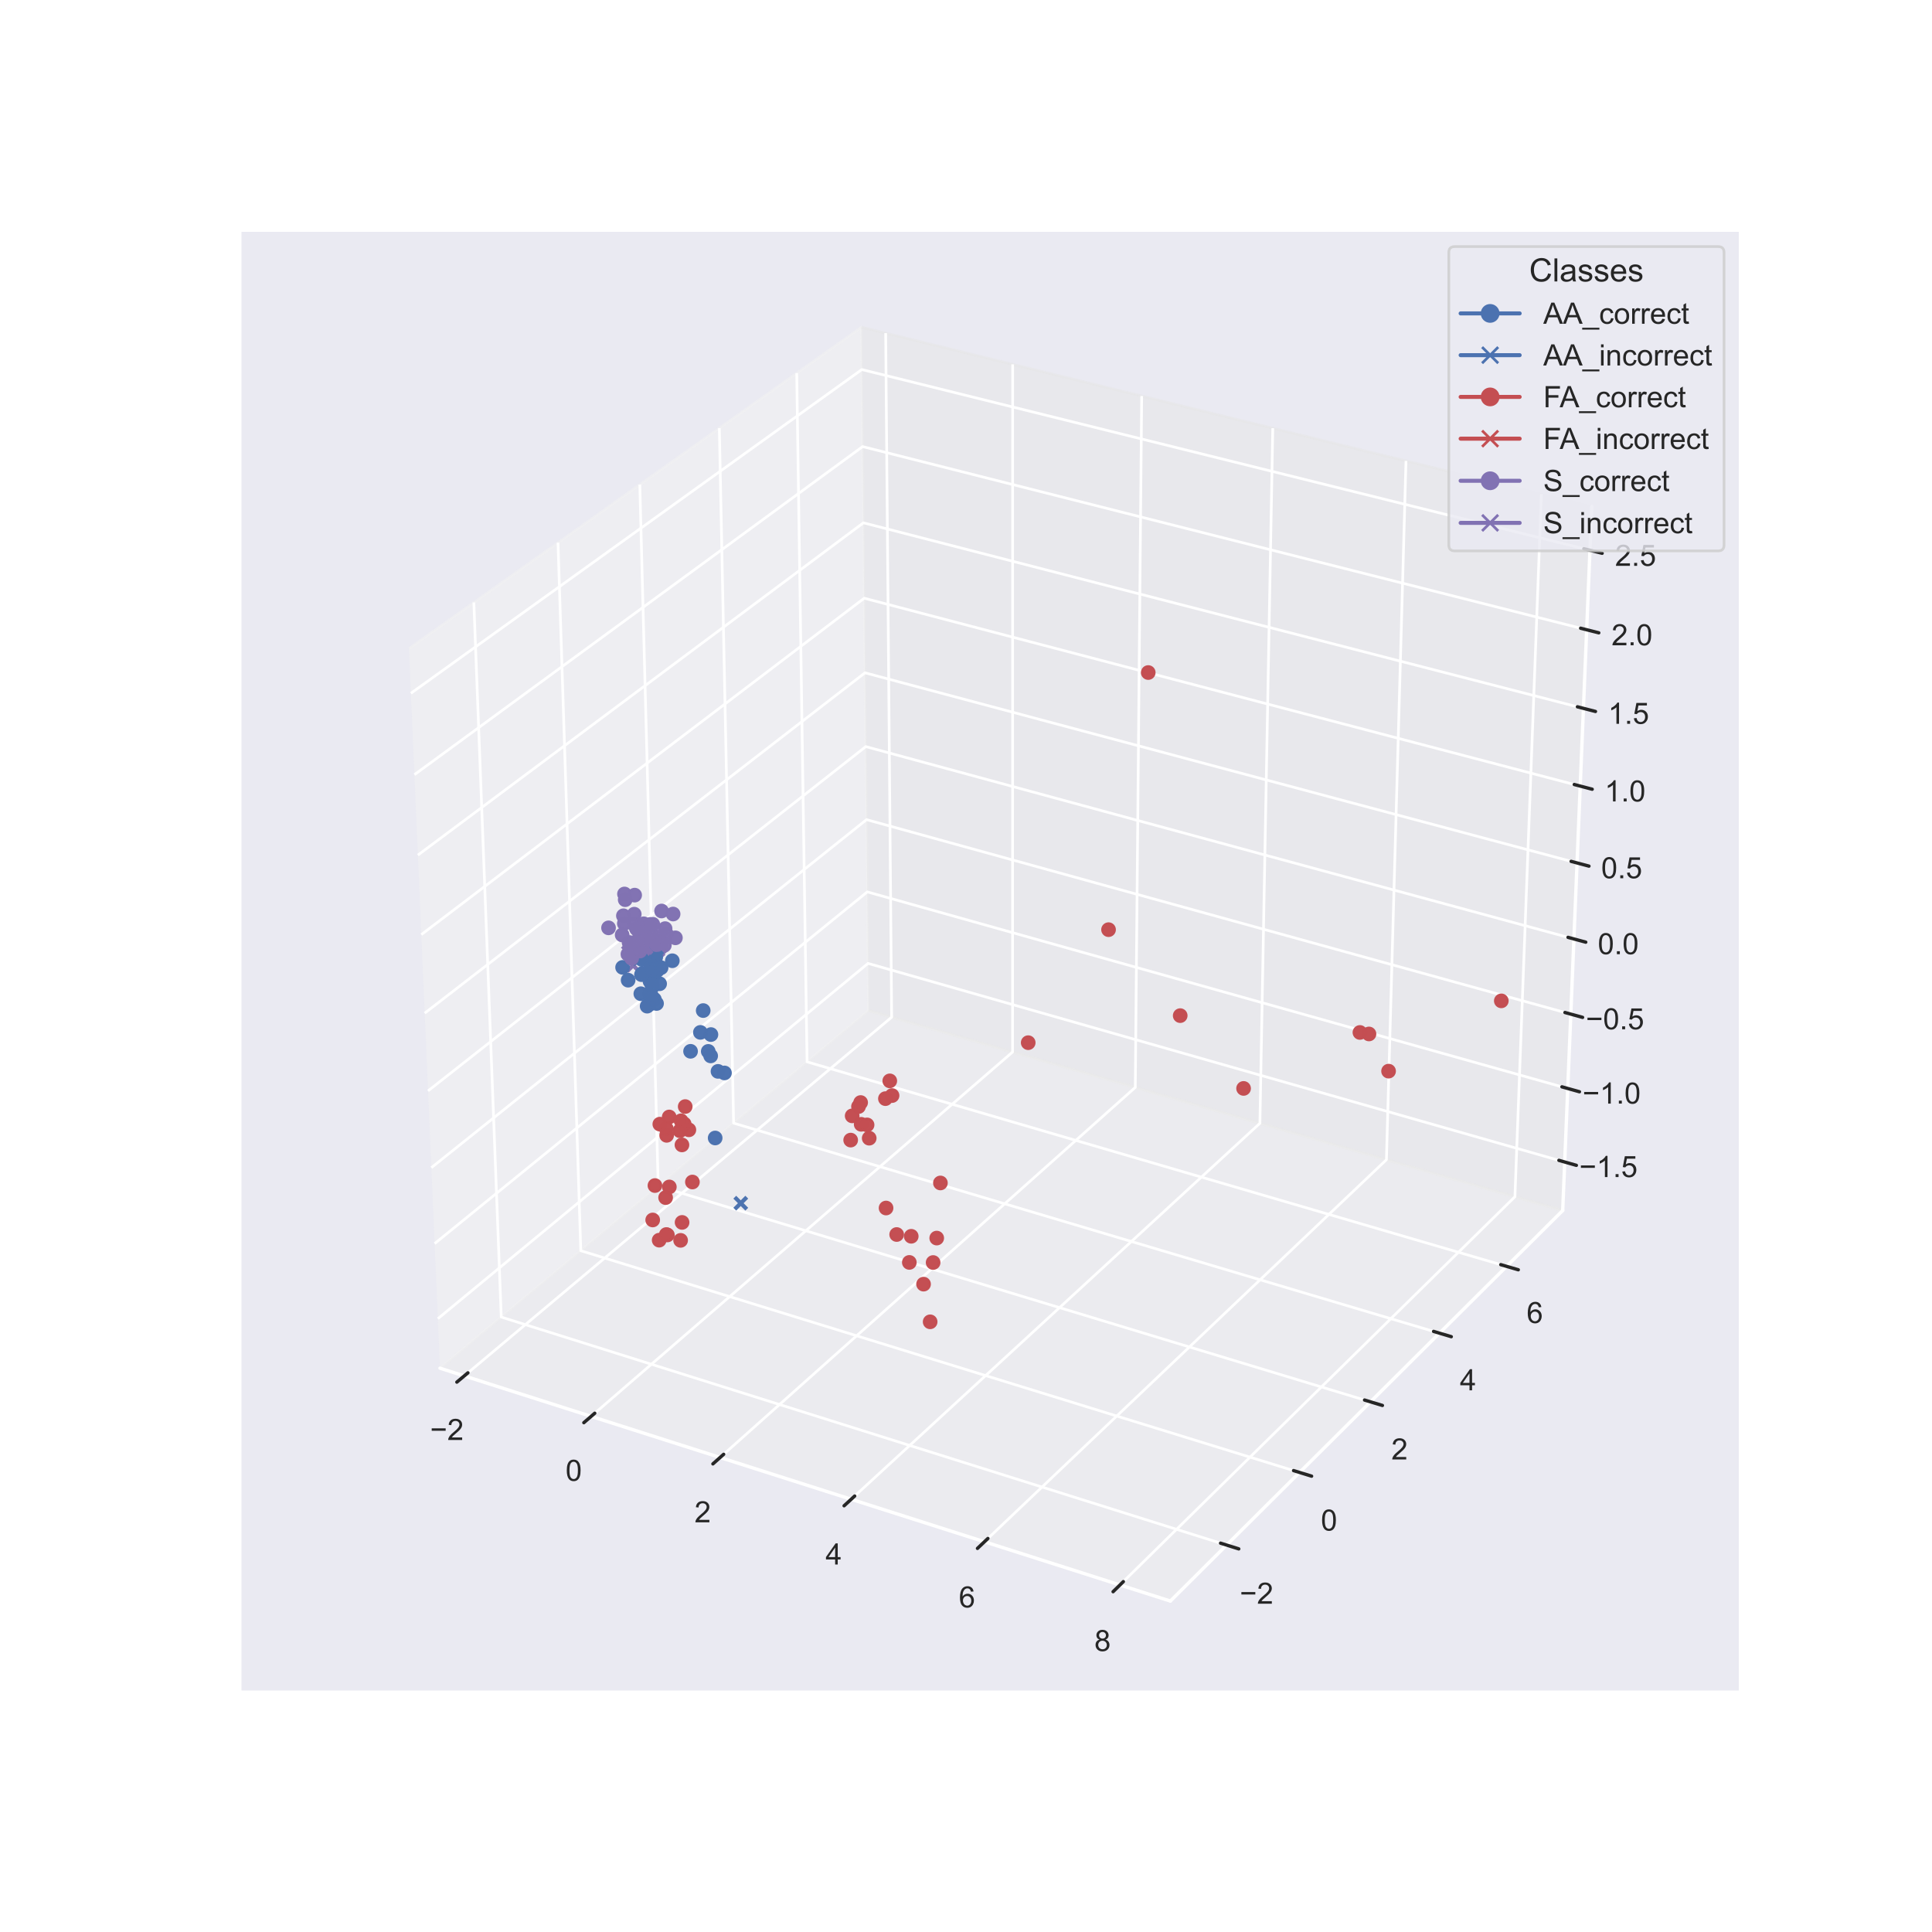 <?xml version="1.0" encoding="utf-8" standalone="no"?>
<!DOCTYPE svg PUBLIC "-//W3C//DTD SVG 1.1//EN"
  "http://www.w3.org/Graphics/SVG/1.1/DTD/svg11.dtd">
<!-- Created with matplotlib (https://matplotlib.org/) -->
<svg height="720pt" version="1.1" viewBox="0 0 720 720" width="720pt" xmlns="http://www.w3.org/2000/svg" xmlns:xlink="http://www.w3.org/1999/xlink">
 <defs>
  <style type="text/css">
*{stroke-linecap:butt;stroke-linejoin:round;}
  </style>
 </defs>
 <g id="figure_1">
  <g id="patch_1">
   <path d="M 0 720 
L 720 720 
L 720 0 
L 0 0 
z
" style="fill:#ffffff;"/>
  </g>
  <g id="patch_2">
   <path d="M 90 630 
L 648 630 
L 648 86.4 
L 90 86.4 
z
" style="fill:#eaeaf2;"/>
  </g>
  <g id="pane3d_1">
   <g id="patch_3">
    <path d="M 163.972 509.884 
L 323.674 376.605 
L 321.015 121.932 
L 152.408 241.68 
" style="fill:#f2f2f2;opacity:0.5;stroke:#f2f2f2;stroke-linejoin:miter;"/>
   </g>
  </g>
  <g id="pane3d_2">
   <g id="patch_4">
    <path d="M 323.674 376.605 
L 582.377 451.116 
L 593.201 188.764 
L 321.015 121.932 
" style="fill:#e6e6e6;opacity:0.5;stroke:#e6e6e6;stroke-linejoin:miter;"/>
   </g>
  </g>
  <g id="pane3d_3">
   <g id="patch_5">
    <path d="M 163.972 509.884 
L 436.162 596.664 
L 582.377 451.116 
L 323.674 376.605 
" style="fill:#ececec;opacity:0.5;stroke:#ececec;stroke-linejoin:miter;"/>
   </g>
  </g>
  <g id="axis3d_1">
   <g id="line2d_1">
    <path d="M 163.972 509.884 
L 436.162 596.664 
" style="fill:none;stroke:#ffffff;stroke-linecap:round;stroke-width:1.25;"/>
   </g>
   <g id="Line3DCollection_1">
    <path d="M 173.009 512.765 
L 332.291 379.087 
L 330.063 124.153 
" style="fill:none;stroke:#ffffff;"/>
    <path d="M 220.295 527.841 
L 377.349 392.064 
L 377.39 135.774 
" style="fill:none;stroke:#ffffff;"/>
    <path d="M 268.354 543.163 
L 423.089 405.239 
L 425.471 147.58 
" style="fill:none;stroke:#ffffff;"/>
    <path d="M 317.206 558.738 
L 469.529 418.614 
L 474.325 159.575 
" style="fill:none;stroke:#ffffff;"/>
    <path d="M 366.87 574.572 
L 516.683 432.195 
L 523.971 171.765 
" style="fill:none;stroke:#ffffff;"/>
    <path d="M 417.367 590.672 
L 564.569 445.987 
L 574.426 184.154 
" style="fill:none;stroke:#ffffff;"/>
   </g>
   <g id="xtick_1">
    <g id="line2d_2">
     <path clip-path="url(#p6ab241d35d)" d="M 376.541 350.854 
" style="fill:none;stroke:#ffffff;stroke-linecap:round;"/>
    </g>
    <g id="line2d_3">
     <path d="M 174.381 511.613 
L 170.259 515.072 
" style="fill:none;stroke:#262626;stroke-linecap:round;stroke-width:1.25;"/>
    </g>
    <g id="text_1">
     <!-- −2 -->
     <defs>
      <path d="M 52.828 31.203 
L 5.562 31.203 
L 5.562 39.406 
L 52.828 39.406 
z
" id="ArialMT-8722"/>
      <path d="M 50.344 8.453 
L 50.344 0 
L 3.031 0 
Q 2.938 3.172 4.047 6.109 
Q 5.859 10.938 9.828 15.625 
Q 13.812 20.312 21.344 26.469 
Q 33.016 36.031 37.109 41.625 
Q 41.219 47.219 41.219 52.203 
Q 41.219 57.422 37.469 61 
Q 33.734 64.594 27.734 64.594 
Q 21.391 64.594 17.578 60.781 
Q 13.766 56.984 13.719 50.25 
L 4.688 51.172 
Q 5.609 61.281 11.656 66.578 
Q 17.719 71.875 27.938 71.875 
Q 38.234 71.875 44.234 66.156 
Q 50.25 60.453 50.25 52 
Q 50.25 47.703 48.484 43.547 
Q 46.734 39.406 42.656 34.812 
Q 38.578 30.219 29.109 22.219 
Q 21.188 15.578 18.938 13.203 
Q 16.703 10.844 15.234 8.453 
z
" id="ArialMT-50"/>
     </defs>
     <g style="fill:#262626;" transform="translate(160.273 536.636)scale(0.11 -0.11)">
      <use xlink:href="#ArialMT-8722"/>
      <use x="58.398" xlink:href="#ArialMT-50"/>
     </g>
    </g>
   </g>
   <g id="xtick_2">
    <g id="line2d_4">
     <path clip-path="url(#p6ab241d35d)" d="M 376.541 350.854 
" style="fill:none;stroke:#ffffff;stroke-linecap:round;"/>
    </g>
    <g id="line2d_5">
     <path d="M 221.648 526.67 
L 217.582 530.186 
" style="fill:none;stroke:#262626;stroke-linecap:round;stroke-width:1.25;"/>
    </g>
    <g id="text_2">
     <!-- 0 -->
     <defs>
      <path d="M 4.156 35.297 
Q 4.156 48 6.766 55.734 
Q 9.375 63.484 14.516 67.672 
Q 19.672 71.875 27.484 71.875 
Q 33.25 71.875 37.594 69.547 
Q 41.938 67.234 44.766 62.859 
Q 47.609 58.5 49.219 52.219 
Q 50.828 45.953 50.828 35.297 
Q 50.828 22.703 48.234 14.969 
Q 45.656 7.234 40.5 3 
Q 35.359 -1.219 27.484 -1.219 
Q 17.141 -1.219 11.234 6.203 
Q 4.156 15.141 4.156 35.297 
z
M 13.188 35.297 
Q 13.188 17.672 17.312 11.828 
Q 21.438 6 27.484 6 
Q 33.547 6 37.672 11.859 
Q 41.797 17.719 41.797 35.297 
Q 41.797 52.984 37.672 58.781 
Q 33.547 64.594 27.391 64.594 
Q 21.344 64.594 17.719 59.469 
Q 13.188 52.938 13.188 35.297 
z
" id="ArialMT-48"/>
     </defs>
     <g style="fill:#262626;" transform="translate(210.768 551.857)scale(0.11 -0.11)">
      <use xlink:href="#ArialMT-48"/>
     </g>
    </g>
   </g>
   <g id="xtick_3">
    <g id="line2d_6">
     <path clip-path="url(#p6ab241d35d)" d="M 376.541 350.854 
" style="fill:none;stroke:#ffffff;stroke-linecap:round;"/>
    </g>
    <g id="line2d_7">
     <path d="M 269.688 541.973 
L 265.68 545.547 
" style="fill:none;stroke:#262626;stroke-linecap:round;stroke-width:1.25;"/>
    </g>
    <g id="text_3">
     <!-- 2 -->
     <g style="fill:#262626;" transform="translate(258.825 567.328)scale(0.11 -0.11)">
      <use xlink:href="#ArialMT-50"/>
     </g>
    </g>
   </g>
   <g id="xtick_4">
    <g id="line2d_8">
     <path clip-path="url(#p6ab241d35d)" d="M 376.541 350.854 
" style="fill:none;stroke:#ffffff;stroke-linecap:round;"/>
    </g>
    <g id="line2d_9">
     <path d="M 318.52 557.529 
L 314.571 561.161 
" style="fill:none;stroke:#262626;stroke-linecap:round;stroke-width:1.25;"/>
    </g>
    <g id="text_4">
     <!-- 4 -->
     <defs>
      <path d="M 32.328 0 
L 32.328 17.141 
L 1.266 17.141 
L 1.266 25.203 
L 33.938 71.578 
L 41.109 71.578 
L 41.109 25.203 
L 50.781 25.203 
L 50.781 17.141 
L 41.109 17.141 
L 41.109 0 
z
M 32.328 25.203 
L 32.328 57.469 
L 9.906 25.203 
z
" id="ArialMT-52"/>
     </defs>
     <g style="fill:#262626;" transform="translate(307.675 583.054)scale(0.11 -0.11)">
      <use xlink:href="#ArialMT-52"/>
     </g>
    </g>
   </g>
   <g id="xtick_5">
    <g id="line2d_10">
     <path clip-path="url(#p6ab241d35d)" d="M 376.541 350.854 
" style="fill:none;stroke:#ffffff;stroke-linecap:round;"/>
    </g>
    <g id="line2d_11">
     <path d="M 368.163 573.343 
L 364.277 577.036 
" style="fill:none;stroke:#262626;stroke-linecap:round;stroke-width:1.25;"/>
    </g>
    <g id="text_5">
     <!-- 6 -->
     <defs>
      <path d="M 49.75 54.047 
L 41.016 53.375 
Q 39.844 58.547 37.703 60.891 
Q 34.125 64.656 28.906 64.656 
Q 24.703 64.656 21.531 62.312 
Q 17.391 59.281 14.984 53.469 
Q 12.594 47.656 12.5 36.922 
Q 15.672 41.75 20.266 44.094 
Q 24.859 46.438 29.891 46.438 
Q 38.672 46.438 44.844 39.969 
Q 51.031 33.5 51.031 23.25 
Q 51.031 16.5 48.125 10.719 
Q 45.219 4.938 40.141 1.859 
Q 35.062 -1.219 28.609 -1.219 
Q 17.625 -1.219 10.688 6.859 
Q 3.766 14.938 3.766 33.5 
Q 3.766 54.25 11.422 63.672 
Q 18.109 71.875 29.438 71.875 
Q 37.891 71.875 43.281 67.141 
Q 48.688 62.406 49.75 54.047 
z
M 13.875 23.188 
Q 13.875 18.656 15.797 14.5 
Q 17.719 10.359 21.188 8.172 
Q 24.656 6 28.469 6 
Q 34.031 6 38.031 10.484 
Q 42.047 14.984 42.047 22.703 
Q 42.047 30.125 38.078 34.391 
Q 34.125 38.672 28.125 38.672 
Q 22.172 38.672 18.016 34.391 
Q 13.875 30.125 13.875 23.188 
z
" id="ArialMT-54"/>
     </defs>
     <g style="fill:#262626;" transform="translate(357.338 599.042)scale(0.11 -0.11)">
      <use xlink:href="#ArialMT-54"/>
     </g>
    </g>
   </g>
   <g id="xtick_6">
    <g id="line2d_12">
     <path clip-path="url(#p6ab241d35d)" d="M 376.541 350.854 
" style="fill:none;stroke:#ffffff;stroke-linecap:round;"/>
    </g>
    <g id="line2d_13">
     <path d="M 418.639 589.421 
L 414.818 593.177 
" style="fill:none;stroke:#262626;stroke-linecap:round;stroke-width:1.25;"/>
    </g>
    <g id="text_6">
     <!-- 8 -->
     <defs>
      <path d="M 17.672 38.812 
Q 12.203 40.828 9.562 44.531 
Q 6.938 48.25 6.938 53.422 
Q 6.938 61.234 12.547 66.547 
Q 18.172 71.875 27.484 71.875 
Q 36.859 71.875 42.578 66.422 
Q 48.297 60.984 48.297 53.172 
Q 48.297 48.188 45.672 44.5 
Q 43.062 40.828 37.75 38.812 
Q 44.344 36.672 47.781 31.875 
Q 51.219 27.094 51.219 20.453 
Q 51.219 11.281 44.719 5.031 
Q 38.234 -1.219 27.641 -1.219 
Q 17.047 -1.219 10.547 5.047 
Q 4.047 11.328 4.047 20.703 
Q 4.047 27.688 7.594 32.391 
Q 11.141 37.109 17.672 38.812 
z
M 15.922 53.719 
Q 15.922 48.641 19.188 45.406 
Q 22.469 42.188 27.688 42.188 
Q 32.766 42.188 36.016 45.375 
Q 39.266 48.578 39.266 53.219 
Q 39.266 58.062 35.906 61.359 
Q 32.562 64.656 27.594 64.656 
Q 22.562 64.656 19.234 61.422 
Q 15.922 58.203 15.922 53.719 
z
M 13.094 20.656 
Q 13.094 16.891 14.875 13.375 
Q 16.656 9.859 20.172 7.922 
Q 23.688 6 27.734 6 
Q 34.031 6 38.125 10.047 
Q 42.234 14.109 42.234 20.359 
Q 42.234 26.703 38.016 30.859 
Q 33.797 35.016 27.438 35.016 
Q 21.234 35.016 17.156 30.906 
Q 13.094 26.812 13.094 20.656 
z
" id="ArialMT-56"/>
     </defs>
     <g style="fill:#262626;" transform="translate(407.836 615.298)scale(0.11 -0.11)">
      <use xlink:href="#ArialMT-56"/>
     </g>
    </g>
   </g>
  </g>
  <g id="axis3d_2">
   <g id="line2d_14">
    <path d="M 582.377 451.116 
L 436.162 596.664 
" style="fill:none;stroke:#ffffff;stroke-linecap:round;stroke-width:1.25;"/>
   </g>
   <g id="Line3DCollection_2">
    <path d="M 176.589 224.506 
L 186.799 490.833 
L 457.122 575.8 
" style="fill:none;stroke:#ffffff;"/>
    <path d="M 207.95 202.233 
L 216.442 466.094 
L 484.31 548.736 
" style="fill:none;stroke:#ffffff;"/>
    <path d="M 238.434 180.583 
L 245.298 442.013 
L 510.743 522.424 
" style="fill:none;stroke:#ffffff;"/>
    <path d="M 268.076 159.53 
L 273.397 418.564 
L 536.452 496.832 
" style="fill:none;stroke:#ffffff;"/>
    <path d="M 296.912 139.05 
L 300.768 395.721 
L 561.466 471.932 
" style="fill:none;stroke:#ffffff;"/>
   </g>
   <g id="xtick_7">
    <g id="line2d_15">
     <path clip-path="url(#p6ab241d35d)" d="M 376.541 350.854 
" style="fill:none;stroke:#ffffff;stroke-linecap:round;"/>
    </g>
    <g id="line2d_16">
     <path d="M 454.86 575.089 
L 461.65 577.224 
" style="fill:none;stroke:#262626;stroke-linecap:round;stroke-width:1.25;"/>
    </g>
    <g id="text_7">
     <!-- −2 -->
     <g style="fill:#262626;" transform="translate(462.013 597.651)scale(0.11 -0.11)">
      <use xlink:href="#ArialMT-8722"/>
      <use x="58.398" xlink:href="#ArialMT-50"/>
     </g>
    </g>
   </g>
   <g id="xtick_8">
    <g id="line2d_17">
     <path clip-path="url(#p6ab241d35d)" d="M 376.541 350.854 
" style="fill:none;stroke:#ffffff;stroke-linecap:round;"/>
    </g>
    <g id="line2d_18">
     <path d="M 482.07 548.045 
L 488.795 550.12 
" style="fill:none;stroke:#262626;stroke-linecap:round;stroke-width:1.25;"/>
    </g>
    <g id="text_8">
     <!-- 0 -->
     <g style="fill:#262626;" transform="translate(492.249 570.398)scale(0.11 -0.11)">
      <use xlink:href="#ArialMT-48"/>
     </g>
    </g>
   </g>
   <g id="xtick_9">
    <g id="line2d_19">
     <path clip-path="url(#p6ab241d35d)" d="M 376.541 350.854 
" style="fill:none;stroke:#ffffff;stroke-linecap:round;"/>
    </g>
    <g id="line2d_20">
     <path d="M 508.525 521.752 
L 515.184 523.769 
" style="fill:none;stroke:#262626;stroke-linecap:round;stroke-width:1.25;"/>
    </g>
    <g id="text_9">
     <!-- 2 -->
     <g style="fill:#262626;" transform="translate(518.522 543.901)scale(0.11 -0.11)">
      <use xlink:href="#ArialMT-50"/>
     </g>
    </g>
   </g>
   <g id="xtick_10">
    <g id="line2d_21">
     <path clip-path="url(#p6ab241d35d)" d="M 376.541 350.854 
" style="fill:none;stroke:#ffffff;stroke-linecap:round;"/>
    </g>
    <g id="line2d_22">
     <path d="M 534.255 496.178 
L 540.85 498.141 
" style="fill:none;stroke:#262626;stroke-linecap:round;stroke-width:1.25;"/>
    </g>
    <g id="text_10">
     <!-- 4 -->
     <g style="fill:#262626;" transform="translate(544.075 518.131)scale(0.11 -0.11)">
      <use xlink:href="#ArialMT-52"/>
     </g>
    </g>
   </g>
   <g id="xtick_11">
    <g id="line2d_23">
     <path clip-path="url(#p6ab241d35d)" d="M 376.541 350.854 
" style="fill:none;stroke:#ffffff;stroke-linecap:round;"/>
    </g>
    <g id="line2d_24">
     <path d="M 559.29 471.296 
L 565.822 473.206 
" style="fill:none;stroke:#262626;stroke-linecap:round;stroke-width:1.25;"/>
    </g>
    <g id="text_11">
     <!-- 6 -->
     <g style="fill:#262626;" transform="translate(568.938 493.056)scale(0.11 -0.11)">
      <use xlink:href="#ArialMT-54"/>
     </g>
    </g>
   </g>
  </g>
  <g id="axis3d_3">
   <g id="line2d_25">
    <path d="M 582.377 451.116 
L 593.201 188.764 
" style="fill:none;stroke:#ffffff;stroke-linecap:round;stroke-width:1.25;"/>
   </g>
   <g id="Line3DCollection_3">
    <path d="M 583.123 433.048 
L 323.491 359.03 
L 163.176 491.441 
" style="fill:none;stroke:#ffffff;"/>
    <path d="M 584.253 405.641 
L 323.212 332.382 
L 161.97 463.46 
" style="fill:none;stroke:#ffffff;"/>
    <path d="M 585.396 377.933 
L 322.931 305.453 
L 160.75 435.161 
" style="fill:none;stroke:#ffffff;"/>
    <path d="M 586.552 349.918 
L 322.647 278.238 
L 159.516 406.538 
" style="fill:none;stroke:#ffffff;"/>
    <path d="M 587.721 321.592 
L 322.36 250.734 
L 158.268 377.586 
" style="fill:none;stroke:#ffffff;"/>
    <path d="M 588.903 292.949 
L 322.07 222.934 
L 157.005 348.299 
" style="fill:none;stroke:#ffffff;"/>
    <path d="M 590.098 263.983 
L 321.776 194.836 
L 155.728 318.671 
" style="fill:none;stroke:#ffffff;"/>
    <path d="M 591.306 234.689 
L 321.48 166.433 
L 154.435 288.696 
" style="fill:none;stroke:#ffffff;"/>
    <path d="M 592.529 205.062 
L 321.18 137.721 
L 153.128 258.368 
" style="fill:none;stroke:#ffffff;"/>
   </g>
   <g id="xtick_12">
    <g id="line2d_26">
     <path clip-path="url(#p6ab241d35d)" d="M 376.541 350.854 
" style="fill:none;stroke:#ffffff;stroke-linecap:round;"/>
    </g>
    <g id="line2d_27">
     <path d="M 580.956 432.43 
L 587.46 434.284 
" style="fill:none;stroke:#262626;stroke-linecap:round;stroke-width:1.25;"/>
    </g>
    <g id="text_12">
     <!-- −1.5 -->
     <defs>
      <path d="M 37.25 0 
L 28.469 0 
L 28.469 56 
Q 25.297 52.984 20.141 49.953 
Q 14.984 46.922 10.891 45.406 
L 10.891 53.906 
Q 18.266 57.375 23.781 62.297 
Q 29.297 67.234 31.594 71.875 
L 37.25 71.875 
z
" id="ArialMT-49"/>
      <path d="M 9.078 0 
L 9.078 10.016 
L 19.094 10.016 
L 19.094 0 
z
" id="ArialMT-46"/>
      <path d="M 4.156 18.75 
L 13.375 19.531 
Q 14.406 12.797 18.141 9.391 
Q 21.875 6 27.156 6 
Q 33.5 6 37.891 10.781 
Q 42.281 15.578 42.281 23.484 
Q 42.281 31 38.062 35.344 
Q 33.844 39.703 27 39.703 
Q 22.75 39.703 19.328 37.766 
Q 15.922 35.844 13.969 32.766 
L 5.719 33.844 
L 12.641 70.609 
L 48.25 70.609 
L 48.25 62.203 
L 19.672 62.203 
L 15.828 42.969 
Q 22.266 47.469 29.344 47.469 
Q 38.719 47.469 45.156 40.969 
Q 51.609 34.469 51.609 24.266 
Q 51.609 14.547 45.953 7.469 
Q 39.062 -1.219 27.156 -1.219 
Q 17.391 -1.219 11.203 4.25 
Q 5.031 9.719 4.156 18.75 
z
" id="ArialMT-53"/>
     </defs>
     <g style="fill:#262626;" transform="translate(588.544 438.658)scale(0.11 -0.11)">
      <use xlink:href="#ArialMT-8722"/>
      <use x="58.398" xlink:href="#ArialMT-49"/>
      <use x="114.014" xlink:href="#ArialMT-46"/>
      <use x="141.797" xlink:href="#ArialMT-53"/>
     </g>
    </g>
   </g>
   <g id="xtick_13">
    <g id="line2d_28">
     <path clip-path="url(#p6ab241d35d)" d="M 376.541 350.854 
" style="fill:none;stroke:#ffffff;stroke-linecap:round;"/>
    </g>
    <g id="line2d_29">
     <path d="M 582.075 405.03 
L 588.615 406.865 
" style="fill:none;stroke:#262626;stroke-linecap:round;stroke-width:1.25;"/>
    </g>
    <g id="text_13">
     <!-- −1.0 -->
     <g style="fill:#262626;" transform="translate(589.762 411.274)scale(0.11 -0.11)">
      <use xlink:href="#ArialMT-8722"/>
      <use x="58.398" xlink:href="#ArialMT-49"/>
      <use x="114.014" xlink:href="#ArialMT-46"/>
      <use x="141.797" xlink:href="#ArialMT-48"/>
     </g>
    </g>
   </g>
   <g id="xtick_14">
    <g id="line2d_30">
     <path clip-path="url(#p6ab241d35d)" d="M 376.541 350.854 
" style="fill:none;stroke:#ffffff;stroke-linecap:round;"/>
    </g>
    <g id="line2d_31">
     <path d="M 583.205 377.328 
L 589.783 379.145 
" style="fill:none;stroke:#262626;stroke-linecap:round;stroke-width:1.25;"/>
    </g>
    <g id="text_14">
     <!-- −0.5 -->
     <g style="fill:#262626;" transform="translate(590.994 383.589)scale(0.11 -0.11)">
      <use xlink:href="#ArialMT-8722"/>
      <use x="58.398" xlink:href="#ArialMT-48"/>
      <use x="114.014" xlink:href="#ArialMT-46"/>
      <use x="141.797" xlink:href="#ArialMT-53"/>
     </g>
    </g>
   </g>
   <g id="xtick_15">
    <g id="line2d_32">
     <path clip-path="url(#p6ab241d35d)" d="M 376.541 350.854 
" style="fill:none;stroke:#ffffff;stroke-linecap:round;"/>
    </g>
    <g id="line2d_33">
     <path d="M 584.349 349.32 
L 590.964 351.117 
" style="fill:none;stroke:#262626;stroke-linecap:round;stroke-width:1.25;"/>
    </g>
    <g id="text_15">
     <!-- 0.0 -->
     <g style="fill:#262626;" transform="translate(595.451 355.599)scale(0.11 -0.11)">
      <use xlink:href="#ArialMT-48"/>
      <use x="55.615" xlink:href="#ArialMT-46"/>
      <use x="83.398" xlink:href="#ArialMT-48"/>
     </g>
    </g>
   </g>
   <g id="xtick_16">
    <g id="line2d_34">
     <path clip-path="url(#p6ab241d35d)" d="M 376.541 350.854 
" style="fill:none;stroke:#ffffff;stroke-linecap:round;"/>
    </g>
    <g id="line2d_35">
     <path d="M 585.505 321 
L 592.158 322.777 
" style="fill:none;stroke:#262626;stroke-linecap:round;stroke-width:1.25;"/>
    </g>
    <g id="text_16">
     <!-- 0.5 -->
     <g style="fill:#262626;" transform="translate(596.71 327.297)scale(0.11 -0.11)">
      <use xlink:href="#ArialMT-48"/>
      <use x="55.615" xlink:href="#ArialMT-46"/>
      <use x="83.398" xlink:href="#ArialMT-53"/>
     </g>
    </g>
   </g>
   <g id="xtick_17">
    <g id="line2d_36">
     <path clip-path="url(#p6ab241d35d)" d="M 376.541 350.854 
" style="fill:none;stroke:#ffffff;stroke-linecap:round;"/>
    </g>
    <g id="line2d_37">
     <path d="M 586.673 292.364 
L 593.366 294.12 
" style="fill:none;stroke:#262626;stroke-linecap:round;stroke-width:1.25;"/>
    </g>
    <g id="text_17">
     <!-- 1.0 -->
     <g style="fill:#262626;" transform="translate(597.984 298.679)scale(0.11 -0.11)">
      <use xlink:href="#ArialMT-49"/>
      <use x="55.615" xlink:href="#ArialMT-46"/>
      <use x="83.398" xlink:href="#ArialMT-48"/>
     </g>
    </g>
   </g>
   <g id="xtick_18">
    <g id="line2d_38">
     <path clip-path="url(#p6ab241d35d)" d="M 376.541 350.854 
" style="fill:none;stroke:#ffffff;stroke-linecap:round;"/>
    </g>
    <g id="line2d_39">
     <path d="M 587.856 263.405 
L 594.587 265.14 
" style="fill:none;stroke:#262626;stroke-linecap:round;stroke-width:1.25;"/>
    </g>
    <g id="text_18">
     <!-- 1.5 -->
     <g style="fill:#262626;" transform="translate(599.271 269.739)scale(0.11 -0.11)">
      <use xlink:href="#ArialMT-49"/>
      <use x="55.615" xlink:href="#ArialMT-46"/>
      <use x="83.398" xlink:href="#ArialMT-53"/>
     </g>
    </g>
   </g>
   <g id="xtick_19">
    <g id="line2d_40">
     <path clip-path="url(#p6ab241d35d)" d="M 376.541 350.854 
" style="fill:none;stroke:#ffffff;stroke-linecap:round;"/>
    </g>
    <g id="line2d_41">
     <path d="M 589.051 234.118 
L 595.822 235.831 
" style="fill:none;stroke:#262626;stroke-linecap:round;stroke-width:1.25;"/>
    </g>
    <g id="text_19">
     <!-- 2.0 -->
     <g style="fill:#262626;" transform="translate(600.573 240.472)scale(0.11 -0.11)">
      <use xlink:href="#ArialMT-50"/>
      <use x="55.615" xlink:href="#ArialMT-46"/>
      <use x="83.398" xlink:href="#ArialMT-48"/>
     </g>
    </g>
   </g>
   <g id="xtick_20">
    <g id="line2d_42">
     <path clip-path="url(#p6ab241d35d)" d="M 376.541 350.854 
" style="fill:none;stroke:#ffffff;stroke-linecap:round;"/>
    </g>
    <g id="line2d_43">
     <path d="M 590.26 204.499 
L 597.071 206.189 
" style="fill:none;stroke:#262626;stroke-linecap:round;stroke-width:1.25;"/>
    </g>
    <g id="text_20">
     <!-- 2.5 -->
     <g style="fill:#262626;" transform="translate(601.89 210.872)scale(0.11 -0.11)">
      <use xlink:href="#ArialMT-50"/>
      <use x="55.615" xlink:href="#ArialMT-46"/>
      <use x="83.398" xlink:href="#ArialMT-53"/>
     </g>
    </g>
   </g>
  </g>
  <g id="axes_1">
   <g id="Path3DCollection_1">
    <defs>
     <path d="M 0 2.236 
C 0.593 2.236 1.162 2 1.581 1.581 
C 2 1.162 2.236 0.593 2.236 0 
C 2.236 -0.593 2 -1.162 1.581 -1.581 
C 1.162 -2 0.593 -2.236 0 -2.236 
C -0.593 -2.236 -1.162 -2 -1.581 -1.581 
C -2 -1.162 -2.236 -0.593 -2.236 0 
C -2.236 0.593 -2 1.162 -1.581 1.581 
C -1.162 2 -0.593 2.236 0 2.236 
z
" id="mf185079e2e" style="stroke:#c44e52;stroke-opacity:0.99;"/>
    </defs>
    <g clip-path="url(#p6ab241d35d)">
     <use style="fill:#c44e52;fill-opacity:0.99;stroke:#c44e52;stroke-opacity:0.99;" x="245.655" xlink:href="#mf185079e2e" y="462.173"/>
    </g>
   </g>
   <g id="Path3DCollection_2">
    <g clip-path="url(#p6ab241d35d)">
     <use style="fill:#c44e52;fill-opacity:0.99;stroke:#c44e52;stroke-opacity:0.99;" x="559.494" xlink:href="#mf185079e2e" y="372.99"/>
    </g>
   </g>
   <g id="Path3DCollection_3">
    <g clip-path="url(#p6ab241d35d)">
     <use style="fill:#c44e52;fill-opacity:0.99;stroke:#c44e52;stroke-opacity:0.99;" x="254.191" xlink:href="#mf185079e2e" y="455.556"/>
    </g>
   </g>
   <g id="Path3DCollection_4">
    <g clip-path="url(#p6ab241d35d)">
     <use style="fill:#c44e52;fill-opacity:0.99;stroke:#c44e52;stroke-opacity:0.99;" x="248.716" xlink:href="#mf185079e2e" y="460.235"/>
    </g>
   </g>
   <g id="legend_1">
    <g id="patch_6">
     <path d="M 542.132 205.302 
L 640.3 205.302 
Q 642.5 205.302 642.5 203.102 
L 642.5 94.1 
Q 642.5 91.9 640.3 91.9 
L 542.132 91.9 
Q 539.932 91.9 539.932 94.1 
L 539.932 203.102 
Q 539.932 205.302 542.132 205.302 
z
" style="fill:#eaeaf2;opacity:0.8;stroke:#cccccc;stroke-linejoin:miter;"/>
    </g>
    <g id="text_21">
     <!-- Classes -->
     <defs>
      <path d="M 58.797 25.094 
L 68.266 22.703 
Q 65.281 11.031 57.547 4.906 
Q 49.812 -1.219 38.625 -1.219 
Q 27.047 -1.219 19.797 3.484 
Q 12.547 8.203 8.766 17.141 
Q 4.984 26.078 4.984 36.328 
Q 4.984 47.516 9.25 55.828 
Q 13.531 64.156 21.406 68.469 
Q 29.297 72.797 38.766 72.797 
Q 49.516 72.797 56.828 67.328 
Q 64.156 61.859 67.047 51.953 
L 57.719 49.75 
Q 55.219 57.562 50.484 61.125 
Q 45.75 64.703 38.578 64.703 
Q 30.328 64.703 24.781 60.734 
Q 19.234 56.781 16.984 50.109 
Q 14.75 43.453 14.75 36.375 
Q 14.75 27.25 17.406 20.438 
Q 20.062 13.625 25.672 10.25 
Q 31.297 6.891 37.844 6.891 
Q 45.797 6.891 51.312 11.469 
Q 56.844 16.062 58.797 25.094 
z
" id="ArialMT-67"/>
      <path d="M 6.391 0 
L 6.391 71.578 
L 15.188 71.578 
L 15.188 0 
z
" id="ArialMT-108"/>
      <path d="M 40.438 6.391 
Q 35.547 2.25 31.031 0.531 
Q 26.516 -1.172 21.344 -1.172 
Q 12.797 -1.172 8.203 3 
Q 3.609 7.172 3.609 13.672 
Q 3.609 17.484 5.344 20.625 
Q 7.078 23.781 9.891 25.688 
Q 12.703 27.594 16.219 28.562 
Q 18.797 29.25 24.031 29.891 
Q 34.672 31.156 39.703 32.906 
Q 39.75 34.719 39.75 35.203 
Q 39.75 40.578 37.25 42.781 
Q 33.891 45.75 27.25 45.75 
Q 21.047 45.75 18.094 43.578 
Q 15.141 41.406 13.719 35.891 
L 5.125 37.062 
Q 6.297 42.578 8.984 45.969 
Q 11.672 49.359 16.75 51.188 
Q 21.828 53.031 28.516 53.031 
Q 35.156 53.031 39.297 51.469 
Q 43.453 49.906 45.406 47.531 
Q 47.359 45.172 48.141 41.547 
Q 48.578 39.312 48.578 33.453 
L 48.578 21.734 
Q 48.578 9.469 49.141 6.219 
Q 49.703 2.984 51.375 0 
L 42.188 0 
Q 40.828 2.734 40.438 6.391 
z
M 39.703 26.031 
Q 34.906 24.078 25.344 22.703 
Q 19.922 21.922 17.672 20.938 
Q 15.438 19.969 14.203 18.094 
Q 12.984 16.219 12.984 13.922 
Q 12.984 10.406 15.641 8.062 
Q 18.312 5.719 23.438 5.719 
Q 28.516 5.719 32.469 7.938 
Q 36.422 10.156 38.281 14.016 
Q 39.703 17 39.703 22.797 
z
" id="ArialMT-97"/>
      <path d="M 3.078 15.484 
L 11.766 16.844 
Q 12.5 11.625 15.844 8.844 
Q 19.188 6.062 25.203 6.062 
Q 31.25 6.062 34.172 8.516 
Q 37.109 10.984 37.109 14.312 
Q 37.109 17.281 34.516 19 
Q 32.719 20.172 25.531 21.969 
Q 15.875 24.422 12.141 26.203 
Q 8.406 27.984 6.469 31.125 
Q 4.547 34.281 4.547 38.094 
Q 4.547 41.547 6.125 44.5 
Q 7.719 47.469 10.453 49.422 
Q 12.5 50.922 16.031 51.969 
Q 19.578 53.031 23.641 53.031 
Q 29.734 53.031 34.344 51.266 
Q 38.969 49.516 41.156 46.5 
Q 43.359 43.5 44.188 38.484 
L 35.594 37.312 
Q 35.016 41.312 32.203 43.547 
Q 29.391 45.797 24.266 45.797 
Q 18.219 45.797 15.625 43.797 
Q 13.031 41.797 13.031 39.109 
Q 13.031 37.406 14.109 36.031 
Q 15.188 34.625 17.484 33.688 
Q 18.797 33.203 25.25 31.453 
Q 34.578 28.953 38.25 27.359 
Q 41.938 25.781 44.031 22.75 
Q 46.141 19.734 46.141 15.234 
Q 46.141 10.844 43.578 6.953 
Q 41.016 3.078 36.172 0.953 
Q 31.344 -1.172 25.25 -1.172 
Q 15.141 -1.172 9.844 3.031 
Q 4.547 7.234 3.078 15.484 
z
" id="ArialMT-115"/>
      <path d="M 42.094 16.703 
L 51.172 15.578 
Q 49.031 7.625 43.219 3.219 
Q 37.406 -1.172 28.375 -1.172 
Q 17 -1.172 10.328 5.828 
Q 3.656 12.844 3.656 25.484 
Q 3.656 38.578 10.391 45.797 
Q 17.141 53.031 27.875 53.031 
Q 38.281 53.031 44.875 45.953 
Q 51.469 38.875 51.469 26.031 
Q 51.469 25.25 51.422 23.688 
L 12.75 23.688 
Q 13.234 15.141 17.578 10.594 
Q 21.922 6.062 28.422 6.062 
Q 33.25 6.062 36.672 8.594 
Q 40.094 11.141 42.094 16.703 
z
M 13.234 30.906 
L 42.188 30.906 
Q 41.609 37.453 38.875 40.719 
Q 34.672 45.797 27.984 45.797 
Q 21.922 45.797 17.797 41.75 
Q 13.672 37.703 13.234 30.906 
z
" id="ArialMT-101"/>
     </defs>
     <g style="fill:#262626;" transform="translate(569.877 104.889)scale(0.12 -0.12)">
      <use xlink:href="#ArialMT-67"/>
      <use x="72.217" xlink:href="#ArialMT-108"/>
      <use x="94.434" xlink:href="#ArialMT-97"/>
      <use x="150.049" xlink:href="#ArialMT-115"/>
      <use x="200.049" xlink:href="#ArialMT-115"/>
      <use x="250.049" xlink:href="#ArialMT-101"/>
      <use x="305.664" xlink:href="#ArialMT-115"/>
     </g>
    </g>
    <g id="line2d_44">
     <path d="M 544.332 116.798 
L 566.332 116.798 
" style="fill:none;stroke:#4c72b0;stroke-linecap:round;stroke-width:1.5;"/>
    </g>
    <g id="line2d_45">
     <defs>
      <path d="M 0 3 
C 0.796 3 1.559 2.684 2.121 2.121 
C 2.684 1.559 3 0.796 3 0 
C 3 -0.796 2.684 -1.559 2.121 -2.121 
C 1.559 -2.684 0.796 -3 0 -3 
C -0.796 -3 -1.559 -2.684 -2.121 -2.121 
C -2.684 -1.559 -3 -0.796 -3 0 
C -3 0.796 -2.684 1.559 -2.121 2.121 
C -1.559 2.684 -0.796 3 0 3 
z
" id="m9950983c67" style="stroke:#4c72b0;"/>
     </defs>
     <g>
      <use style="fill:#4c72b0;stroke:#4c72b0;" x="555.332" xlink:href="#m9950983c67" y="116.798"/>
     </g>
    </g>
    <g id="text_22">
     <!-- AA_correct -->
     <defs>
      <path d="M -0.141 0 
L 27.344 71.578 
L 37.547 71.578 
L 66.844 0 
L 56.062 0 
L 47.703 21.688 
L 17.781 21.688 
L 9.906 0 
z
M 20.516 29.391 
L 44.781 29.391 
L 37.312 49.219 
Q 33.891 58.25 32.234 64.062 
Q 30.859 57.172 28.375 50.391 
z
" id="ArialMT-65"/>
      <path d="M -1.516 -19.875 
L -1.516 -13.531 
L 56.734 -13.531 
L 56.734 -19.875 
z
" id="ArialMT-95"/>
      <path d="M 40.438 19 
L 49.078 17.875 
Q 47.656 8.938 41.812 3.875 
Q 35.984 -1.172 27.484 -1.172 
Q 16.844 -1.172 10.375 5.781 
Q 3.906 12.75 3.906 25.734 
Q 3.906 34.125 6.688 40.422 
Q 9.469 46.734 15.156 49.875 
Q 20.844 53.031 27.547 53.031 
Q 35.984 53.031 41.359 48.75 
Q 46.734 44.484 48.25 36.625 
L 39.703 35.297 
Q 38.484 40.531 35.375 43.156 
Q 32.281 45.797 27.875 45.797 
Q 21.234 45.797 17.078 41.031 
Q 12.938 36.281 12.938 25.984 
Q 12.938 15.531 16.938 10.797 
Q 20.953 6.062 27.391 6.062 
Q 32.562 6.062 36.031 9.234 
Q 39.5 12.406 40.438 19 
z
" id="ArialMT-99"/>
      <path d="M 3.328 25.922 
Q 3.328 40.328 11.328 47.266 
Q 18.016 53.031 27.641 53.031 
Q 38.328 53.031 45.109 46.016 
Q 51.906 39.016 51.906 26.656 
Q 51.906 16.656 48.906 10.906 
Q 45.906 5.172 40.156 2 
Q 34.422 -1.172 27.641 -1.172 
Q 16.75 -1.172 10.031 5.812 
Q 3.328 12.797 3.328 25.922 
z
M 12.359 25.922 
Q 12.359 15.969 16.703 11.016 
Q 21.047 6.062 27.641 6.062 
Q 34.188 6.062 38.531 11.031 
Q 42.875 16.016 42.875 26.219 
Q 42.875 35.844 38.5 40.797 
Q 34.125 45.75 27.641 45.75 
Q 21.047 45.75 16.703 40.812 
Q 12.359 35.891 12.359 25.922 
z
" id="ArialMT-111"/>
      <path d="M 6.5 0 
L 6.5 51.859 
L 14.406 51.859 
L 14.406 44 
Q 17.438 49.516 20 51.266 
Q 22.562 53.031 25.641 53.031 
Q 30.078 53.031 34.672 50.203 
L 31.641 42.047 
Q 28.422 43.953 25.203 43.953 
Q 22.312 43.953 20.016 42.219 
Q 17.719 40.484 16.75 37.406 
Q 15.281 32.719 15.281 27.156 
L 15.281 0 
z
" id="ArialMT-114"/>
      <path d="M 25.781 7.859 
L 27.047 0.094 
Q 23.344 -0.688 20.406 -0.688 
Q 15.625 -0.688 12.984 0.828 
Q 10.359 2.344 9.281 4.812 
Q 8.203 7.281 8.203 15.188 
L 8.203 45.016 
L 1.766 45.016 
L 1.766 51.859 
L 8.203 51.859 
L 8.203 64.703 
L 16.938 69.969 
L 16.938 51.859 
L 25.781 51.859 
L 25.781 45.016 
L 16.938 45.016 
L 16.938 14.703 
Q 16.938 10.938 17.406 9.859 
Q 17.875 8.797 18.922 8.156 
Q 19.969 7.516 21.922 7.516 
Q 23.391 7.516 25.781 7.859 
z
" id="ArialMT-116"/>
     </defs>
     <g style="fill:#262626;" transform="translate(575.132 120.648)scale(0.11 -0.11)">
      <use xlink:href="#ArialMT-65"/>
      <use x="66.699" xlink:href="#ArialMT-65"/>
      <use x="133.398" xlink:href="#ArialMT-95"/>
      <use x="189.014" xlink:href="#ArialMT-99"/>
      <use x="239.014" xlink:href="#ArialMT-111"/>
      <use x="294.629" xlink:href="#ArialMT-114"/>
      <use x="327.93" xlink:href="#ArialMT-114"/>
      <use x="361.23" xlink:href="#ArialMT-101"/>
      <use x="416.846" xlink:href="#ArialMT-99"/>
      <use x="466.846" xlink:href="#ArialMT-116"/>
     </g>
    </g>
    <g id="line2d_46">
     <path d="M 544.332 132.358 
L 566.332 132.358 
" style="fill:none;stroke:#4c72b0;stroke-linecap:round;stroke-width:1.5;"/>
    </g>
    <g id="line2d_47">
     <defs>
      <path d="M -3 3 
L 3 -3 
M -3 -3 
L 3 3 
" id="m833401961b" style="stroke:#4c72b0;"/>
     </defs>
     <g>
      <use style="fill:#4c72b0;stroke:#4c72b0;" x="555.332" xlink:href="#m833401961b" y="132.358"/>
     </g>
    </g>
    <g id="text_23">
     <!-- AA_incorrect -->
     <defs>
      <path d="M 6.641 61.469 
L 6.641 71.578 
L 15.438 71.578 
L 15.438 61.469 
z
M 6.641 0 
L 6.641 51.859 
L 15.438 51.859 
L 15.438 0 
z
" id="ArialMT-105"/>
      <path d="M 6.594 0 
L 6.594 51.859 
L 14.5 51.859 
L 14.5 44.484 
Q 20.219 53.031 31 53.031 
Q 35.688 53.031 39.625 51.344 
Q 43.562 49.656 45.516 46.922 
Q 47.469 44.188 48.25 40.438 
Q 48.734 37.984 48.734 31.891 
L 48.734 0 
L 39.938 0 
L 39.938 31.547 
Q 39.938 36.922 38.906 39.578 
Q 37.891 42.234 35.281 43.812 
Q 32.672 45.406 29.156 45.406 
Q 23.531 45.406 19.453 41.844 
Q 15.375 38.281 15.375 28.328 
L 15.375 0 
z
" id="ArialMT-110"/>
     </defs>
     <g style="fill:#262626;" transform="translate(575.132 136.208)scale(0.11 -0.11)">
      <use xlink:href="#ArialMT-65"/>
      <use x="66.699" xlink:href="#ArialMT-65"/>
      <use x="133.398" xlink:href="#ArialMT-95"/>
      <use x="189.014" xlink:href="#ArialMT-105"/>
      <use x="211.23" xlink:href="#ArialMT-110"/>
      <use x="266.846" xlink:href="#ArialMT-99"/>
      <use x="316.846" xlink:href="#ArialMT-111"/>
      <use x="372.461" xlink:href="#ArialMT-114"/>
      <use x="405.762" xlink:href="#ArialMT-114"/>
      <use x="439.062" xlink:href="#ArialMT-101"/>
      <use x="494.678" xlink:href="#ArialMT-99"/>
      <use x="544.678" xlink:href="#ArialMT-116"/>
     </g>
    </g>
    <g id="line2d_48">
     <path d="M 544.332 147.918 
L 566.332 147.918 
" style="fill:none;stroke:#c44e52;stroke-linecap:round;stroke-width:1.5;"/>
    </g>
    <g id="line2d_49">
     <defs>
      <path d="M 0 3 
C 0.796 3 1.559 2.684 2.121 2.121 
C 2.684 1.559 3 0.796 3 0 
C 3 -0.796 2.684 -1.559 2.121 -2.121 
C 1.559 -2.684 0.796 -3 0 -3 
C -0.796 -3 -1.559 -2.684 -2.121 -2.121 
C -2.684 -1.559 -3 -0.796 -3 0 
C -3 0.796 -2.684 1.559 -2.121 2.121 
C -1.559 2.684 -0.796 3 0 3 
z
" id="m9fb2a489e1" style="stroke:#c44e52;"/>
     </defs>
     <g>
      <use style="fill:#c44e52;stroke:#c44e52;" x="555.332" xlink:href="#m9fb2a489e1" y="147.918"/>
     </g>
    </g>
    <g id="text_24">
     <!-- FA_correct -->
     <defs>
      <path d="M 8.203 0 
L 8.203 71.578 
L 56.5 71.578 
L 56.5 63.141 
L 17.672 63.141 
L 17.672 40.969 
L 51.266 40.969 
L 51.266 32.516 
L 17.672 32.516 
L 17.672 0 
z
" id="ArialMT-70"/>
     </defs>
     <g style="fill:#262626;" transform="translate(575.132 151.768)scale(0.11 -0.11)">
      <use xlink:href="#ArialMT-70"/>
      <use x="55.584" xlink:href="#ArialMT-65"/>
      <use x="122.283" xlink:href="#ArialMT-95"/>
      <use x="177.898" xlink:href="#ArialMT-99"/>
      <use x="227.898" xlink:href="#ArialMT-111"/>
      <use x="283.514" xlink:href="#ArialMT-114"/>
      <use x="316.814" xlink:href="#ArialMT-114"/>
      <use x="350.115" xlink:href="#ArialMT-101"/>
      <use x="405.73" xlink:href="#ArialMT-99"/>
      <use x="455.73" xlink:href="#ArialMT-116"/>
     </g>
    </g>
    <g id="line2d_50">
     <path d="M 544.332 163.477 
L 566.332 163.477 
" style="fill:none;stroke:#c44e52;stroke-linecap:round;stroke-width:1.5;"/>
    </g>
    <g id="line2d_51">
     <defs>
      <path d="M -3 3 
L 3 -3 
M -3 -3 
L 3 3 
" id="mf91ce3fe83" style="stroke:#c44e52;"/>
     </defs>
     <g>
      <use style="fill:#c44e52;stroke:#c44e52;" x="555.332" xlink:href="#mf91ce3fe83" y="163.477"/>
     </g>
    </g>
    <g id="text_25">
     <!-- FA_incorrect -->
     <g style="fill:#262626;" transform="translate(575.132 167.327)scale(0.11 -0.11)">
      <use xlink:href="#ArialMT-70"/>
      <use x="55.584" xlink:href="#ArialMT-65"/>
      <use x="122.283" xlink:href="#ArialMT-95"/>
      <use x="177.898" xlink:href="#ArialMT-105"/>
      <use x="200.115" xlink:href="#ArialMT-110"/>
      <use x="255.73" xlink:href="#ArialMT-99"/>
      <use x="305.73" xlink:href="#ArialMT-111"/>
      <use x="361.346" xlink:href="#ArialMT-114"/>
      <use x="394.646" xlink:href="#ArialMT-114"/>
      <use x="427.947" xlink:href="#ArialMT-101"/>
      <use x="483.562" xlink:href="#ArialMT-99"/>
      <use x="533.562" xlink:href="#ArialMT-116"/>
     </g>
    </g>
    <g id="line2d_52">
     <path d="M 544.332 179.171 
L 566.332 179.171 
" style="fill:none;stroke:#8172b3;stroke-linecap:round;stroke-width:1.5;"/>
    </g>
    <g id="line2d_53">
     <defs>
      <path d="M 0 3 
C 0.796 3 1.559 2.684 2.121 2.121 
C 2.684 1.559 3 0.796 3 0 
C 3 -0.796 2.684 -1.559 2.121 -2.121 
C 1.559 -2.684 0.796 -3 0 -3 
C -0.796 -3 -1.559 -2.684 -2.121 -2.121 
C -2.684 -1.559 -3 -0.796 -3 0 
C -3 0.796 -2.684 1.559 -2.121 2.121 
C -1.559 2.684 -0.796 3 0 3 
z
" id="m68f5d5e5a8" style="stroke:#8172b3;"/>
     </defs>
     <g>
      <use style="fill:#8172b3;stroke:#8172b3;" x="555.332" xlink:href="#m68f5d5e5a8" y="179.171"/>
     </g>
    </g>
    <g id="text_26">
     <!-- S_correct -->
     <defs>
      <path d="M 4.5 23 
L 13.422 23.781 
Q 14.062 18.406 16.375 14.969 
Q 18.703 11.531 23.578 9.406 
Q 28.469 7.281 34.578 7.281 
Q 39.984 7.281 44.141 8.891 
Q 48.297 10.5 50.312 13.297 
Q 52.344 16.109 52.344 19.438 
Q 52.344 22.797 50.391 25.312 
Q 48.438 27.828 43.953 29.547 
Q 41.062 30.672 31.203 33.031 
Q 21.344 35.406 17.391 37.5 
Q 12.25 40.188 9.734 44.156 
Q 7.234 48.141 7.234 53.078 
Q 7.234 58.5 10.297 63.203 
Q 13.375 67.922 19.281 70.359 
Q 25.203 72.797 32.422 72.797 
Q 40.375 72.797 46.453 70.234 
Q 52.547 67.672 55.812 62.688 
Q 59.078 57.719 59.328 51.422 
L 50.25 50.734 
Q 49.516 57.516 45.281 60.984 
Q 41.062 64.453 32.812 64.453 
Q 24.219 64.453 20.281 61.297 
Q 16.359 58.156 16.359 53.719 
Q 16.359 49.859 19.141 47.359 
Q 21.875 44.875 33.422 42.266 
Q 44.969 39.656 49.266 37.703 
Q 55.516 34.812 58.484 30.391 
Q 61.469 25.984 61.469 20.219 
Q 61.469 14.5 58.203 9.438 
Q 54.938 4.391 48.797 1.578 
Q 42.672 -1.219 35.016 -1.219 
Q 25.297 -1.219 18.719 1.609 
Q 12.156 4.438 8.422 10.125 
Q 4.688 15.828 4.5 23 
z
" id="ArialMT-83"/>
     </defs>
     <g style="fill:#262626;" transform="translate(575.132 183.021)scale(0.11 -0.11)">
      <use xlink:href="#ArialMT-83"/>
      <use x="66.699" xlink:href="#ArialMT-95"/>
      <use x="122.314" xlink:href="#ArialMT-99"/>
      <use x="172.314" xlink:href="#ArialMT-111"/>
      <use x="227.93" xlink:href="#ArialMT-114"/>
      <use x="261.23" xlink:href="#ArialMT-114"/>
      <use x="294.531" xlink:href="#ArialMT-101"/>
      <use x="350.146" xlink:href="#ArialMT-99"/>
      <use x="400.146" xlink:href="#ArialMT-116"/>
     </g>
    </g>
    <g id="line2d_54">
     <path d="M 544.332 194.865 
L 566.332 194.865 
" style="fill:none;stroke:#8172b3;stroke-linecap:round;stroke-width:1.5;"/>
    </g>
    <g id="line2d_55">
     <defs>
      <path d="M -3 3 
L 3 -3 
M -3 -3 
L 3 3 
" id="m07cd756d8b" style="stroke:#8172b3;"/>
     </defs>
     <g>
      <use style="fill:#8172b3;stroke:#8172b3;" x="555.332" xlink:href="#m07cd756d8b" y="194.865"/>
     </g>
    </g>
    <g id="text_27">
     <!-- S_incorrect -->
     <g style="fill:#262626;" transform="translate(575.132 198.715)scale(0.11 -0.11)">
      <use xlink:href="#ArialMT-83"/>
      <use x="66.699" xlink:href="#ArialMT-95"/>
      <use x="122.314" xlink:href="#ArialMT-105"/>
      <use x="144.531" xlink:href="#ArialMT-110"/>
      <use x="200.146" xlink:href="#ArialMT-99"/>
      <use x="250.146" xlink:href="#ArialMT-111"/>
      <use x="305.762" xlink:href="#ArialMT-114"/>
      <use x="339.062" xlink:href="#ArialMT-114"/>
      <use x="372.363" xlink:href="#ArialMT-101"/>
      <use x="427.979" xlink:href="#ArialMT-99"/>
      <use x="477.979" xlink:href="#ArialMT-116"/>
     </g>
    </g>
   </g>
   <g id="Path3DCollection_5">
    <g clip-path="url(#p6ab241d35d)">
     <use style="fill:#c44e52;fill-opacity:0.99;stroke:#c44e52;stroke-opacity:0.99;" x="253.645" xlink:href="#mf185079e2e" y="462.244"/>
    </g>
   </g>
   <g id="Path3DCollection_6">
    <g clip-path="url(#p6ab241d35d)">
     <use style="fill:#c44e52;fill-opacity:0.99;stroke:#c44e52;stroke-opacity:0.99;" x="248.31" xlink:href="#mf185079e2e" y="460.076"/>
    </g>
   </g>
   <g id="Path3DCollection_7">
    <g clip-path="url(#p6ab241d35d)">
     <use style="fill:#c44e52;fill-opacity:0.99;stroke:#c44e52;stroke-opacity:0.99;" x="243.242" xlink:href="#mf185079e2e" y="454.648"/>
    </g>
   </g>
   <g id="Path3DCollection_8">
    <g clip-path="url(#p6ab241d35d)">
     <use style="fill:#c44e52;fill-opacity:0.99;stroke:#c44e52;stroke-opacity:0.99;" x="258.042" xlink:href="#mf185079e2e" y="440.502"/>
    </g>
   </g>
   <g id="Path3DCollection_9">
    <defs>
     <path d="M -2.236 2.236 
L 2.236 -2.236 
M -2.236 -2.236 
L 2.236 2.236 
" id="me55c7ecd8e" style="stroke:#4c72b0;stroke-opacity:0.99;stroke-width:1.5;"/>
    </defs>
    <g clip-path="url(#p6ab241d35d)">
     <use style="fill:#4c72b0;fill-opacity:0.99;stroke:#4c72b0;stroke-opacity:0.99;stroke-width:1.5;" x="276.063" xlink:href="#me55c7ecd8e" y="448.394"/>
    </g>
   </g>
   <g id="Path3DCollection_10">
    <g clip-path="url(#p6ab241d35d)">
     <use style="fill:#c44e52;fill-opacity:0.99;stroke:#c44e52;stroke-opacity:0.99;" x="248.059" xlink:href="#mf185079e2e" y="446.311"/>
    </g>
   </g>
   <g id="Path3DCollection_11">
    <g clip-path="url(#p6ab241d35d)">
     <use style="fill:#c44e52;fill-opacity:0.99;stroke:#c44e52;stroke-opacity:0.99;" x="249.443" xlink:href="#mf185079e2e" y="442.338"/>
    </g>
   </g>
   <g id="Path3DCollection_12">
    <g clip-path="url(#p6ab241d35d)">
     <use style="fill:#c44e52;fill-opacity:0.99;stroke:#c44e52;stroke-opacity:0.99;" x="256.726" xlink:href="#mf185079e2e" y="421.047"/>
    </g>
   </g>
   <g id="Path3DCollection_13">
    <g clip-path="url(#p6ab241d35d)">
     <use style="fill:#c44e52;fill-opacity:0.99;stroke:#c44e52;stroke-opacity:0.99;" x="254.143" xlink:href="#mf185079e2e" y="426.675"/>
    </g>
   </g>
   <g id="Path3DCollection_14">
    <defs>
     <path d="M 0 2.236 
C 0.593 2.236 1.162 2 1.581 1.581 
C 2 1.162 2.236 0.593 2.236 0 
C 2.236 -0.593 2 -1.162 1.581 -1.581 
C 1.162 -2 0.593 -2.236 0 -2.236 
C -0.593 -2.236 -1.162 -2 -1.581 -1.581 
C -2 -1.162 -2.236 -0.593 -2.236 0 
C -2.236 0.593 -2 1.162 -1.581 1.581 
C -1.162 2 -0.593 2.236 0 2.236 
z
" id="m963207c97c" style="stroke:#4c72b0;stroke-opacity:0.99;"/>
    </defs>
    <g clip-path="url(#p6ab241d35d)">
     <use style="fill:#4c72b0;fill-opacity:0.99;stroke:#4c72b0;stroke-opacity:0.99;" x="269.994" xlink:href="#m963207c97c" y="399.855"/>
    </g>
   </g>
   <g id="Path3DCollection_15">
    <g clip-path="url(#p6ab241d35d)">
     <use style="fill:#4c72b0;fill-opacity:0.99;stroke:#4c72b0;stroke-opacity:0.99;" x="264.846" xlink:href="#m963207c97c" y="393.504"/>
    </g>
   </g>
   <g id="Path3DCollection_16">
    <g clip-path="url(#p6ab241d35d)">
     <use style="fill:#c44e52;fill-opacity:0.99;stroke:#c44e52;stroke-opacity:0.99;" x="254.97" xlink:href="#mf185079e2e" y="418.85"/>
    </g>
   </g>
   <g id="Path3DCollection_17">
    <g clip-path="url(#p6ab241d35d)">
     <use style="fill:#c44e52;fill-opacity:0.99;stroke:#c44e52;stroke-opacity:0.99;" x="244.08" xlink:href="#mf185079e2e" y="441.821"/>
    </g>
   </g>
   <g id="Path3DCollection_18">
    <g clip-path="url(#p6ab241d35d)">
     <use style="fill:#4c72b0;fill-opacity:0.99;stroke:#4c72b0;stroke-opacity:0.99;" x="266.521" xlink:href="#m963207c97c" y="424.096"/>
    </g>
   </g>
   <g id="Path3DCollection_19">
    <g clip-path="url(#p6ab241d35d)">
     <use style="fill:#c44e52;fill-opacity:0.99;stroke:#c44e52;stroke-opacity:0.99;" x="517.48" xlink:href="#mf185079e2e" y="399.182"/>
    </g>
   </g>
   <g id="Path3DCollection_20">
    <g clip-path="url(#p6ab241d35d)">
     <use style="fill:#4c72b0;fill-opacity:0.99;stroke:#4c72b0;stroke-opacity:0.99;" x="263.946" xlink:href="#m963207c97c" y="391.822"/>
    </g>
   </g>
   <g id="Path3DCollection_21">
    <g clip-path="url(#p6ab241d35d)">
     <use style="fill:#c44e52;fill-opacity:0.99;stroke:#c44e52;stroke-opacity:0.99;" x="248.438" xlink:href="#mf185079e2e" y="423.109"/>
    </g>
   </g>
   <g id="Path3DCollection_22">
    <g clip-path="url(#p6ab241d35d)">
     <use style="fill:#c44e52;fill-opacity:0.99;stroke:#c44e52;stroke-opacity:0.99;" x="253.38" xlink:href="#mf185079e2e" y="421.395"/>
    </g>
   </g>
   <g id="Path3DCollection_23">
    <g clip-path="url(#p6ab241d35d)">
     <use style="fill:#c44e52;fill-opacity:0.99;stroke:#c44e52;stroke-opacity:0.99;" x="253.818" xlink:href="#mf185079e2e" y="417.682"/>
    </g>
   </g>
   <g id="Path3DCollection_24">
    <g clip-path="url(#p6ab241d35d)">
     <use style="fill:#c44e52;fill-opacity:0.99;stroke:#c44e52;stroke-opacity:0.99;" x="248.28" xlink:href="#mf185079e2e" y="420.542"/>
    </g>
   </g>
   <g id="Path3DCollection_25">
    <g clip-path="url(#p6ab241d35d)">
     <use style="fill:#4c72b0;fill-opacity:0.99;stroke:#4c72b0;stroke-opacity:0.99;" x="267.579" xlink:href="#m963207c97c" y="399.27"/>
    </g>
   </g>
   <g id="Path3DCollection_26">
    <g clip-path="url(#p6ab241d35d)">
     <use style="fill:#c44e52;fill-opacity:0.99;stroke:#c44e52;stroke-opacity:0.99;" x="249.394" xlink:href="#mf185079e2e" y="416.263"/>
    </g>
   </g>
   <g id="Path3DCollection_27">
    <g clip-path="url(#p6ab241d35d)">
     <use style="fill:#4c72b0;fill-opacity:0.99;stroke:#4c72b0;stroke-opacity:0.99;" x="264.942" xlink:href="#m963207c97c" y="385.552"/>
    </g>
   </g>
   <g id="Path3DCollection_28">
    <g clip-path="url(#p6ab241d35d)">
     <use style="fill:#4c72b0;fill-opacity:0.99;stroke:#4c72b0;stroke-opacity:0.99;" x="257.354" xlink:href="#m963207c97c" y="391.79"/>
    </g>
   </g>
   <g id="Path3DCollection_29">
    <g clip-path="url(#p6ab241d35d)">
     <use style="fill:#c44e52;fill-opacity:0.99;stroke:#c44e52;stroke-opacity:0.99;" x="255.358" xlink:href="#mf185079e2e" y="412.389"/>
    </g>
   </g>
   <g id="Path3DCollection_30">
    <g clip-path="url(#p6ab241d35d)">
     <use style="fill:#c44e52;fill-opacity:0.99;stroke:#c44e52;stroke-opacity:0.99;" x="245.897" xlink:href="#mf185079e2e" y="418.934"/>
    </g>
   </g>
   <g id="Path3DCollection_31">
    <g clip-path="url(#p6ab241d35d)">
     <use style="fill:#4c72b0;fill-opacity:0.99;stroke:#4c72b0;stroke-opacity:0.99;" x="261.017" xlink:href="#m963207c97c" y="384.738"/>
    </g>
   </g>
   <g id="Path3DCollection_32">
    <g clip-path="url(#p6ab241d35d)">
     <use style="fill:#c44e52;fill-opacity:0.99;stroke:#c44e52;stroke-opacity:0.99;" x="510.179" xlink:href="#mf185079e2e" y="385.326"/>
    </g>
   </g>
   <g id="Path3DCollection_33">
    <g clip-path="url(#p6ab241d35d)">
     <use style="fill:#4c72b0;fill-opacity:0.99;stroke:#4c72b0;stroke-opacity:0.99;" x="242.019" xlink:href="#m963207c97c" y="374.283"/>
    </g>
   </g>
   <g id="Path3DCollection_34">
    <g clip-path="url(#p6ab241d35d)">
     <use style="fill:#4c72b0;fill-opacity:0.99;stroke:#4c72b0;stroke-opacity:0.99;" x="262.065" xlink:href="#m963207c97c" y="376.609"/>
    </g>
   </g>
   <g id="Path3DCollection_35">
    <g clip-path="url(#p6ab241d35d)">
     <use style="fill:#4c72b0;fill-opacity:0.99;stroke:#4c72b0;stroke-opacity:0.99;" x="243.143" xlink:href="#m963207c97c" y="372.129"/>
    </g>
   </g>
   <g id="Path3DCollection_36">
    <g clip-path="url(#p6ab241d35d)">
     <use style="fill:#4c72b0;fill-opacity:0.99;stroke:#4c72b0;stroke-opacity:0.99;" x="245.821" xlink:href="#m963207c97c" y="366.618"/>
    </g>
   </g>
   <g id="Path3DCollection_37">
    <g clip-path="url(#p6ab241d35d)">
     <use style="fill:#4c72b0;fill-opacity:0.99;stroke:#4c72b0;stroke-opacity:0.99;" x="243.755" xlink:href="#m963207c97c" y="354.577"/>
    </g>
   </g>
   <g id="Path3DCollection_38">
    <g clip-path="url(#p6ab241d35d)">
     <use style="fill:#c44e52;fill-opacity:0.99;stroke:#c44e52;stroke-opacity:0.99;" x="506.804" xlink:href="#mf185079e2e" y="384.766"/>
    </g>
   </g>
   <g id="Path3DCollection_39">
    <g clip-path="url(#p6ab241d35d)">
     <use style="fill:#4c72b0;fill-opacity:0.99;stroke:#4c72b0;stroke-opacity:0.99;" x="244.674" xlink:href="#m963207c97c" y="373.974"/>
    </g>
   </g>
   <g id="Path3DCollection_40">
    <g clip-path="url(#p6ab241d35d)">
     <use style="fill:#4c72b0;fill-opacity:0.99;stroke:#4c72b0;stroke-opacity:0.99;" x="250.552" xlink:href="#m963207c97c" y="358.045"/>
    </g>
   </g>
   <g id="Path3DCollection_41">
    <g clip-path="url(#p6ab241d35d)">
     <use style="fill:#4c72b0;fill-opacity:0.99;stroke:#4c72b0;stroke-opacity:0.99;" x="242.245" xlink:href="#m963207c97c" y="365.711"/>
    </g>
   </g>
   <g id="Path3DCollection_42">
    <defs>
     <path d="M -2.236 2.236 
L 2.236 -2.236 
M -2.236 -2.236 
L 2.236 2.236 
" id="m82b6d662af" style="stroke:#8172b3;stroke-opacity:0.99;stroke-width:1.5;"/>
    </defs>
    <g clip-path="url(#p6ab241d35d)">
     <use style="fill:#8172b3;fill-opacity:0.99;stroke:#8172b3;stroke-opacity:0.99;stroke-width:1.5;" x="245.24" xlink:href="#m82b6d662af" y="357.466"/>
    </g>
   </g>
   <g id="Path3DCollection_43">
    <g clip-path="url(#p6ab241d35d)">
     <use style="fill:#8172b3;fill-opacity:0.99;stroke:#8172b3;stroke-opacity:0.99;stroke-width:1.5;" x="242.623" xlink:href="#m82b6d662af" y="360.06"/>
    </g>
   </g>
   <g id="Path3DCollection_44">
    <defs>
     <path d="M 0 2.236 
C 0.593 2.236 1.162 2 1.581 1.581 
C 2 1.162 2.236 0.593 2.236 0 
C 2.236 -0.593 2 -1.162 1.581 -1.581 
C 1.162 -2 0.593 -2.236 0 -2.236 
C -0.593 -2.236 -1.162 -2 -1.581 -1.581 
C -2 -1.162 -2.236 -0.593 -2.236 0 
C -2.236 0.593 -2 1.162 -1.581 1.581 
C -1.162 2 -0.593 2.236 0 2.236 
z
" id="mfac04c845e" style="stroke:#8172b3;stroke-opacity:0.99;"/>
    </defs>
    <g clip-path="url(#p6ab241d35d)">
     <use style="fill:#8172b3;fill-opacity:0.99;stroke:#8172b3;stroke-opacity:0.99;" x="246.314" xlink:href="#mfac04c845e" y="353.146"/>
    </g>
   </g>
   <g id="Path3DCollection_45">
    <g clip-path="url(#p6ab241d35d)">
     <use style="fill:#8172b3;fill-opacity:0.99;stroke:#8172b3;stroke-opacity:0.99;" x="248.349" xlink:href="#mfac04c845e" y="348.051"/>
    </g>
   </g>
   <g id="Path3DCollection_46">
    <g clip-path="url(#p6ab241d35d)">
     <use style="fill:#4c72b0;fill-opacity:0.99;stroke:#4c72b0;stroke-opacity:0.99;" x="241.173" xlink:href="#m963207c97c" y="374.968"/>
    </g>
   </g>
   <g id="Path3DCollection_47">
    <g clip-path="url(#p6ab241d35d)">
     <use style="fill:#4c72b0;fill-opacity:0.99;stroke:#4c72b0;stroke-opacity:0.99;" x="243.873" xlink:href="#m963207c97c" y="372.452"/>
    </g>
   </g>
   <g id="Path3DCollection_48">
    <g clip-path="url(#p6ab241d35d)">
     <use style="fill:#4c72b0;fill-opacity:0.99;stroke:#4c72b0;stroke-opacity:0.99;" x="244.37" xlink:href="#m963207c97c" y="356.706"/>
    </g>
   </g>
   <g id="Path3DCollection_49">
    <g clip-path="url(#p6ab241d35d)">
     <use style="fill:#4c72b0;fill-opacity:0.99;stroke:#4c72b0;stroke-opacity:0.99;" x="246.148" xlink:href="#m963207c97c" y="351.006"/>
    </g>
   </g>
   <g id="Path3DCollection_50">
    <g clip-path="url(#p6ab241d35d)">
     <use style="fill:#4c72b0;fill-opacity:0.99;stroke:#4c72b0;stroke-opacity:0.99;stroke-width:1.5;" x="242.769" xlink:href="#me55c7ecd8e" y="358.671"/>
    </g>
   </g>
   <g id="Path3DCollection_51">
    <g clip-path="url(#p6ab241d35d)">
     <use style="fill:#8172b3;fill-opacity:0.99;stroke:#8172b3;stroke-opacity:0.99;" x="246.535" xlink:href="#mfac04c845e" y="350.816"/>
    </g>
   </g>
   <g id="Path3DCollection_52">
    <g clip-path="url(#p6ab241d35d)">
     <use style="fill:#8172b3;fill-opacity:0.99;stroke:#8172b3;stroke-opacity:0.99;" x="247.584" xlink:href="#mfac04c845e" y="352.277"/>
    </g>
   </g>
   <g id="Path3DCollection_53">
    <g clip-path="url(#p6ab241d35d)">
     <use style="fill:#4c72b0;fill-opacity:0.99;stroke:#4c72b0;stroke-opacity:0.99;" x="243.509" xlink:href="#m963207c97c" y="363.543"/>
    </g>
   </g>
   <g id="Path3DCollection_54">
    <g clip-path="url(#p6ab241d35d)">
     <use style="fill:#4c72b0;fill-opacity:0.99;stroke:#4c72b0;stroke-opacity:0.99;stroke-width:1.5;" x="244.757" xlink:href="#me55c7ecd8e" y="356.905"/>
    </g>
   </g>
   <g id="Path3DCollection_55">
    <g clip-path="url(#p6ab241d35d)">
     <use style="fill:#4c72b0;fill-opacity:0.99;stroke:#4c72b0;stroke-opacity:0.99;stroke-width:1.5;" x="242.355" xlink:href="#me55c7ecd8e" y="349.673"/>
    </g>
   </g>
   <g id="Path3DCollection_56">
    <g clip-path="url(#p6ab241d35d)">
     <use style="fill:#8172b3;fill-opacity:0.99;stroke:#8172b3;stroke-opacity:0.99;stroke-width:1.5;" x="234.165" xlink:href="#m82b6d662af" y="354.883"/>
    </g>
   </g>
   <g id="Path3DCollection_57">
    <g clip-path="url(#p6ab241d35d)">
     <use style="fill:#8172b3;fill-opacity:0.99;stroke:#8172b3;stroke-opacity:0.99;" x="251.703" xlink:href="#mfac04c845e" y="349.504"/>
    </g>
   </g>
   <g id="Path3DCollection_58">
    <g clip-path="url(#p6ab241d35d)">
     <use style="fill:#4c72b0;fill-opacity:0.99;stroke:#4c72b0;stroke-opacity:0.99;" x="243.076" xlink:href="#m963207c97c" y="367.781"/>
    </g>
   </g>
   <g id="Path3DCollection_59">
    <g clip-path="url(#p6ab241d35d)">
     <use style="fill:#8172b3;fill-opacity:0.99;stroke:#8172b3;stroke-opacity:0.99;stroke-width:1.5;" x="235.934" xlink:href="#m82b6d662af" y="359.765"/>
    </g>
   </g>
   <g id="Path3DCollection_60">
    <g clip-path="url(#p6ab241d35d)">
     <use style="fill:#4c72b0;fill-opacity:0.99;stroke:#4c72b0;stroke-opacity:0.99;" x="242.93" xlink:href="#m963207c97c" y="371.406"/>
    </g>
   </g>
   <g id="Path3DCollection_61">
    <g clip-path="url(#p6ab241d35d)">
     <use style="fill:#8172b3;fill-opacity:0.99;stroke:#8172b3;stroke-opacity:0.99;" x="243.983" xlink:href="#mfac04c845e" y="352.559"/>
    </g>
   </g>
   <g id="Path3DCollection_62">
    <g clip-path="url(#p6ab241d35d)">
     <use style="fill:#8172b3;fill-opacity:0.99;stroke:#8172b3;stroke-opacity:0.99;" x="239.704" xlink:href="#mfac04c845e" y="356.107"/>
    </g>
   </g>
   <g id="Path3DCollection_63">
    <g clip-path="url(#p6ab241d35d)">
     <use style="fill:#4c72b0;fill-opacity:0.99;stroke:#4c72b0;stroke-opacity:0.99;" x="244.879" xlink:href="#m963207c97c" y="361.723"/>
    </g>
   </g>
   <g id="Path3DCollection_64">
    <g clip-path="url(#p6ab241d35d)">
     <use style="fill:#8172b3;fill-opacity:0.99;stroke:#8172b3;stroke-opacity:0.99;" x="231.867" xlink:href="#mfac04c845e" y="348.432"/>
    </g>
   </g>
   <g id="Path3DCollection_65">
    <g clip-path="url(#p6ab241d35d)">
     <use style="fill:#4c72b0;fill-opacity:0.99;stroke:#4c72b0;stroke-opacity:0.99;" x="242.558" xlink:href="#m963207c97c" y="359.542"/>
    </g>
   </g>
   <g id="Path3DCollection_66">
    <g clip-path="url(#p6ab241d35d)">
     <use style="fill:#4c72b0;fill-opacity:0.99;stroke:#4c72b0;stroke-opacity:0.99;" x="236.832" xlink:href="#m963207c97c" y="356.611"/>
    </g>
   </g>
   <g id="Path3DCollection_67">
    <g clip-path="url(#p6ab241d35d)">
     <use style="fill:#4c72b0;fill-opacity:0.99;stroke:#4c72b0;stroke-opacity:0.99;" x="242.091" xlink:href="#m963207c97c" y="370.33"/>
    </g>
   </g>
   <g id="Path3DCollection_68">
    <g clip-path="url(#p6ab241d35d)">
     <use style="fill:#4c72b0;fill-opacity:0.99;stroke:#4c72b0;stroke-opacity:0.99;" x="242.951" xlink:href="#m963207c97c" y="361.379"/>
    </g>
   </g>
   <g id="Path3DCollection_69">
    <g clip-path="url(#p6ab241d35d)">
     <use style="fill:#4c72b0;fill-opacity:0.99;stroke:#4c72b0;stroke-opacity:0.99;" x="242.837" xlink:href="#m963207c97c" y="371.606"/>
    </g>
   </g>
   <g id="Path3DCollection_70">
    <g clip-path="url(#p6ab241d35d)">
     <use style="fill:#8172b3;fill-opacity:0.99;stroke:#8172b3;stroke-opacity:0.99;" x="234.802" xlink:href="#mfac04c845e" y="352.519"/>
    </g>
   </g>
   <g id="Path3DCollection_71">
    <g clip-path="url(#p6ab241d35d)">
     <use style="fill:#4c72b0;fill-opacity:0.99;stroke:#4c72b0;stroke-opacity:0.99;" x="239.464" xlink:href="#m963207c97c" y="356.467"/>
    </g>
   </g>
   <g id="Path3DCollection_72">
    <g clip-path="url(#p6ab241d35d)">
     <use style="fill:#8172b3;fill-opacity:0.99;stroke:#8172b3;stroke-opacity:0.99;" x="240.745" xlink:href="#mfac04c845e" y="344.817"/>
    </g>
   </g>
   <g id="Path3DCollection_73">
    <g clip-path="url(#p6ab241d35d)">
     <use style="fill:#8172b3;fill-opacity:0.99;stroke:#8172b3;stroke-opacity:0.99;" x="247.863" xlink:href="#mfac04c845e" y="346.073"/>
    </g>
   </g>
   <g id="Path3DCollection_74">
    <g clip-path="url(#p6ab241d35d)">
     <use style="fill:#8172b3;fill-opacity:0.99;stroke:#8172b3;stroke-opacity:0.99;" x="243.249" xlink:href="#mfac04c845e" y="350.51"/>
    </g>
   </g>
   <g id="Path3DCollection_75">
    <g clip-path="url(#p6ab241d35d)">
     <use style="fill:#4c72b0;fill-opacity:0.99;stroke:#4c72b0;stroke-opacity:0.99;" x="239.309" xlink:href="#m963207c97c" y="362.84"/>
    </g>
   </g>
   <g id="Path3DCollection_76">
    <g clip-path="url(#p6ab241d35d)">
     <use style="fill:#8172b3;fill-opacity:0.99;stroke:#8172b3;stroke-opacity:0.99;" x="238.343" xlink:href="#mfac04c845e" y="347.97"/>
    </g>
   </g>
   <g id="Path3DCollection_77">
    <g clip-path="url(#p6ab241d35d)">
     <use style="fill:#4c72b0;fill-opacity:0.99;stroke:#4c72b0;stroke-opacity:0.99;" x="246.375" xlink:href="#m963207c97c" y="360.623"/>
    </g>
   </g>
   <g id="Path3DCollection_78">
    <g clip-path="url(#p6ab241d35d)">
     <use style="fill:#4c72b0;fill-opacity:0.99;stroke:#4c72b0;stroke-opacity:0.99;" x="234.084" xlink:href="#m963207c97c" y="365.283"/>
    </g>
   </g>
   <g id="Path3DCollection_79">
    <g clip-path="url(#p6ab241d35d)">
     <use style="fill:#4c72b0;fill-opacity:0.99;stroke:#4c72b0;stroke-opacity:0.99;" x="242.983" xlink:href="#m963207c97c" y="366.886"/>
    </g>
   </g>
   <g id="Path3DCollection_80">
    <g clip-path="url(#p6ab241d35d)">
     <use style="fill:#4c72b0;fill-opacity:0.99;stroke:#4c72b0;stroke-opacity:0.99;" x="238.82" xlink:href="#m963207c97c" y="370.334"/>
    </g>
   </g>
   <g id="Path3DCollection_81">
    <g clip-path="url(#p6ab241d35d)">
     <use style="fill:#8172b3;fill-opacity:0.99;stroke:#8172b3;stroke-opacity:0.99;" x="243.06" xlink:href="#mfac04c845e" y="348.071"/>
    </g>
   </g>
   <g id="Path3DCollection_82">
    <g clip-path="url(#p6ab241d35d)">
     <use style="fill:#8172b3;fill-opacity:0.99;stroke:#8172b3;stroke-opacity:0.99;" x="250.847" xlink:href="#mfac04c845e" y="340.632"/>
    </g>
   </g>
   <g id="Path3DCollection_83">
    <g clip-path="url(#p6ab241d35d)">
     <use style="fill:#4c72b0;fill-opacity:0.99;stroke:#4c72b0;stroke-opacity:0.99;" x="242.809" xlink:href="#m963207c97c" y="354.67"/>
    </g>
   </g>
   <g id="Path3DCollection_84">
    <g clip-path="url(#p6ab241d35d)">
     <use style="fill:#4c72b0;fill-opacity:0.99;stroke:#4c72b0;stroke-opacity:0.99;" x="238.493" xlink:href="#m963207c97c" y="356.955"/>
    </g>
   </g>
   <g id="Path3DCollection_85">
    <g clip-path="url(#p6ab241d35d)">
     <use style="fill:#4c72b0;fill-opacity:0.99;stroke:#4c72b0;stroke-opacity:0.99;" x="239.823" xlink:href="#m963207c97c" y="356.825"/>
    </g>
   </g>
   <g id="Path3DCollection_86">
    <g clip-path="url(#p6ab241d35d)">
     <use style="fill:#4c72b0;fill-opacity:0.99;stroke:#4c72b0;stroke-opacity:0.99;stroke-width:1.5;" x="238.148" xlink:href="#me55c7ecd8e" y="357.292"/>
    </g>
   </g>
   <g id="Path3DCollection_87">
    <g clip-path="url(#p6ab241d35d)">
     <use style="fill:#8172b3;fill-opacity:0.99;stroke:#8172b3;stroke-opacity:0.99;" x="235.905" xlink:href="#mfac04c845e" y="352.406"/>
    </g>
   </g>
   <g id="Path3DCollection_88">
    <g clip-path="url(#p6ab241d35d)">
     <use style="fill:#8172b3;fill-opacity:0.99;stroke:#8172b3;stroke-opacity:0.99;" x="232.671" xlink:href="#mfac04c845e" y="344.161"/>
    </g>
   </g>
   <g id="Path3DCollection_89">
    <g clip-path="url(#p6ab241d35d)">
     <use style="fill:#8172b3;fill-opacity:0.99;stroke:#8172b3;stroke-opacity:0.99;" x="239.706" xlink:href="#mfac04c845e" y="354.414"/>
    </g>
   </g>
   <g id="Path3DCollection_90">
    <g clip-path="url(#p6ab241d35d)">
     <use style="fill:#8172b3;fill-opacity:0.99;stroke:#8172b3;stroke-opacity:0.99;" x="242.339" xlink:href="#mfac04c845e" y="344.494"/>
    </g>
   </g>
   <g id="Path3DCollection_91">
    <g clip-path="url(#p6ab241d35d)">
     <use style="fill:#8172b3;fill-opacity:0.99;stroke:#8172b3;stroke-opacity:0.99;" x="244.57" xlink:href="#mfac04c845e" y="352.048"/>
    </g>
   </g>
   <g id="Path3DCollection_92">
    <g clip-path="url(#p6ab241d35d)">
     <use style="fill:#8172b3;fill-opacity:0.99;stroke:#8172b3;stroke-opacity:0.99;" x="243.289" xlink:href="#mfac04c845e" y="344.466"/>
    </g>
   </g>
   <g id="Path3DCollection_93">
    <g clip-path="url(#p6ab241d35d)">
     <use style="fill:#4c72b0;fill-opacity:0.99;stroke:#4c72b0;stroke-opacity:0.99;" x="239.063" xlink:href="#m963207c97c" y="363.224"/>
    </g>
   </g>
   <g id="Path3DCollection_94">
    <g clip-path="url(#p6ab241d35d)">
     <use style="fill:#8172b3;fill-opacity:0.99;stroke:#8172b3;stroke-opacity:0.99;" x="238.447" xlink:href="#mfac04c845e" y="345.996"/>
    </g>
   </g>
   <g id="Path3DCollection_95">
    <g clip-path="url(#p6ab241d35d)">
     <use style="fill:#8172b3;fill-opacity:0.99;stroke:#8172b3;stroke-opacity:0.99;" x="238.607" xlink:href="#mfac04c845e" y="349.343"/>
    </g>
   </g>
   <g id="Path3DCollection_96">
    <g clip-path="url(#p6ab241d35d)">
     <use style="fill:#8172b3;fill-opacity:0.99;stroke:#8172b3;stroke-opacity:0.99;" x="239.427" xlink:href="#mfac04c845e" y="349.085"/>
    </g>
   </g>
   <g id="Path3DCollection_97">
    <g clip-path="url(#p6ab241d35d)">
     <use style="fill:#4c72b0;fill-opacity:0.99;stroke:#4c72b0;stroke-opacity:0.99;" x="232.025" xlink:href="#m963207c97c" y="360.516"/>
    </g>
   </g>
   <g id="Path3DCollection_98">
    <g clip-path="url(#p6ab241d35d)">
     <use style="fill:#4c72b0;fill-opacity:0.99;stroke:#4c72b0;stroke-opacity:0.99;stroke-width:1.5;" x="236.971" xlink:href="#me55c7ecd8e" y="357.133"/>
    </g>
   </g>
   <g id="Path3DCollection_99">
    <g clip-path="url(#p6ab241d35d)">
     <use style="fill:#4c72b0;fill-opacity:0.99;stroke:#4c72b0;stroke-opacity:0.99;" x="239.268" xlink:href="#m963207c97c" y="357.585"/>
    </g>
   </g>
   <g id="Path3DCollection_100">
    <g clip-path="url(#p6ab241d35d)">
     <use style="fill:#8172b3;fill-opacity:0.99;stroke:#8172b3;stroke-opacity:0.99;" x="239.198" xlink:href="#mfac04c845e" y="345.072"/>
    </g>
   </g>
   <g id="Path3DCollection_101">
    <g clip-path="url(#p6ab241d35d)">
     <use style="fill:#8172b3;fill-opacity:0.99;stroke:#8172b3;stroke-opacity:0.99;stroke-width:1.5;" x="240.772" xlink:href="#m82b6d662af" y="353.136"/>
    </g>
   </g>
   <g id="Path3DCollection_102">
    <g clip-path="url(#p6ab241d35d)">
     <use style="fill:#8172b3;fill-opacity:0.99;stroke:#8172b3;stroke-opacity:0.99;" x="234.007" xlink:href="#mfac04c845e" y="355.591"/>
    </g>
   </g>
   <g id="Path3DCollection_103">
    <g clip-path="url(#p6ab241d35d)">
     <use style="fill:#8172b3;fill-opacity:0.99;stroke:#8172b3;stroke-opacity:0.99;" x="239.898" xlink:href="#mfac04c845e" y="344.27"/>
    </g>
   </g>
   <g id="Path3DCollection_104">
    <g clip-path="url(#p6ab241d35d)">
     <use style="fill:#8172b3;fill-opacity:0.99;stroke:#8172b3;stroke-opacity:0.99;" x="232.328" xlink:href="#mfac04c845e" y="341.275"/>
    </g>
   </g>
   <g id="Path3DCollection_105">
    <g clip-path="url(#p6ab241d35d)">
     <use style="fill:#8172b3;fill-opacity:0.99;stroke:#8172b3;stroke-opacity:0.99;" x="238.322" xlink:href="#mfac04c845e" y="354.058"/>
    </g>
   </g>
   <g id="Path3DCollection_106">
    <g clip-path="url(#p6ab241d35d)">
     <use style="fill:#8172b3;fill-opacity:0.99;stroke:#8172b3;stroke-opacity:0.99;" x="235.505" xlink:href="#mfac04c845e" y="351.455"/>
    </g>
   </g>
   <g id="Path3DCollection_107">
    <g clip-path="url(#p6ab241d35d)">
     <use style="fill:#8172b3;fill-opacity:0.99;stroke:#8172b3;stroke-opacity:0.99;" x="236.304" xlink:href="#mfac04c845e" y="344.388"/>
    </g>
   </g>
   <g id="Path3DCollection_108">
    <g clip-path="url(#p6ab241d35d)">
     <use style="fill:#8172b3;fill-opacity:0.99;stroke:#8172b3;stroke-opacity:0.99;" x="241.845" xlink:href="#mfac04c845e" y="345.149"/>
    </g>
   </g>
   <g id="Path3DCollection_109">
    <g clip-path="url(#p6ab241d35d)">
     <use style="fill:#8172b3;fill-opacity:0.99;stroke:#8172b3;stroke-opacity:0.99;" x="241.675" xlink:href="#mfac04c845e" y="349.774"/>
    </g>
   </g>
   <g id="Path3DCollection_110">
    <g clip-path="url(#p6ab241d35d)">
     <use style="fill:#8172b3;fill-opacity:0.99;stroke:#8172b3;stroke-opacity:0.99;" x="238.47" xlink:href="#mfac04c845e" y="354.433"/>
    </g>
   </g>
   <g id="Path3DCollection_111">
    <g clip-path="url(#p6ab241d35d)">
     <use style="fill:#8172b3;fill-opacity:0.99;stroke:#8172b3;stroke-opacity:0.99;" x="235.403" xlink:href="#mfac04c845e" y="357.116"/>
    </g>
   </g>
   <g id="Path3DCollection_112">
    <g clip-path="url(#p6ab241d35d)">
     <use style="fill:#8172b3;fill-opacity:0.99;stroke:#8172b3;stroke-opacity:0.99;" x="234.436" xlink:href="#mfac04c845e" y="351.228"/>
    </g>
   </g>
   <g id="Path3DCollection_113">
    <g clip-path="url(#p6ab241d35d)">
     <use style="fill:#8172b3;fill-opacity:0.99;stroke:#8172b3;stroke-opacity:0.99;" x="242.11" xlink:href="#mfac04c845e" y="344.81"/>
    </g>
   </g>
   <g id="Path3DCollection_114">
    <g clip-path="url(#p6ab241d35d)">
     <use style="fill:#8172b3;fill-opacity:0.99;stroke:#8172b3;stroke-opacity:0.99;" x="246.551" xlink:href="#mfac04c845e" y="339.503"/>
    </g>
   </g>
   <g id="Path3DCollection_115">
    <g clip-path="url(#p6ab241d35d)">
     <use style="fill:#8172b3;fill-opacity:0.99;stroke:#8172b3;stroke-opacity:0.99;" x="236.516" xlink:href="#mfac04c845e" y="333.588"/>
    </g>
   </g>
   <g id="Path3DCollection_116">
    <g clip-path="url(#p6ab241d35d)">
     <use style="fill:#8172b3;fill-opacity:0.99;stroke:#8172b3;stroke-opacity:0.99;" x="237.163" xlink:href="#mfac04c845e" y="346.082"/>
    </g>
   </g>
   <g id="Path3DCollection_117">
    <g clip-path="url(#p6ab241d35d)">
     <use style="fill:#8172b3;fill-opacity:0.99;stroke:#8172b3;stroke-opacity:0.99;" x="236.37" xlink:href="#mfac04c845e" y="340.689"/>
    </g>
   </g>
   <g id="Path3DCollection_118">
    <g clip-path="url(#p6ab241d35d)">
     <use style="fill:#8172b3;fill-opacity:0.99;stroke:#8172b3;stroke-opacity:0.99;" x="232.725" xlink:href="#mfac04c845e" y="333.16"/>
    </g>
   </g>
   <g id="Path3DCollection_119">
    <g clip-path="url(#p6ab241d35d)">
     <use style="fill:#8172b3;fill-opacity:0.99;stroke:#8172b3;stroke-opacity:0.99;" x="232.995" xlink:href="#mfac04c845e" y="335.292"/>
    </g>
   </g>
   <g id="Path3DCollection_120">
    <g clip-path="url(#p6ab241d35d)">
     <use style="fill:#c44e52;fill-opacity:0.99;stroke:#c44e52;stroke-opacity:0.99;" x="463.448" xlink:href="#mf185079e2e" y="405.623"/>
    </g>
   </g>
   <g id="Path3DCollection_121">
    <g clip-path="url(#p6ab241d35d)">
     <use style="fill:#8172b3;fill-opacity:0.99;stroke:#8172b3;stroke-opacity:0.99;" x="226.786" xlink:href="#mfac04c845e" y="345.783"/>
    </g>
   </g>
   <g id="Path3DCollection_122">
    <g clip-path="url(#p6ab241d35d)">
     <use style="fill:#c44e52;fill-opacity:0.99;stroke:#c44e52;stroke-opacity:0.99;" x="439.828" xlink:href="#mf185079e2e" y="378.496"/>
    </g>
   </g>
   <g id="Path3DCollection_123">
    <g clip-path="url(#p6ab241d35d)">
     <use style="fill:#c44e52;fill-opacity:0.99;stroke:#c44e52;stroke-opacity:0.99;" x="346.639" xlink:href="#mf185079e2e" y="492.602"/>
    </g>
   </g>
   <g id="Path3DCollection_124">
    <g clip-path="url(#p6ab241d35d)">
     <use style="fill:#c44e52;fill-opacity:0.99;stroke:#c44e52;stroke-opacity:0.99;" x="344.184" xlink:href="#mf185079e2e" y="478.563"/>
    </g>
   </g>
   <g id="Path3DCollection_125">
    <g clip-path="url(#p6ab241d35d)">
     <use style="fill:#c44e52;fill-opacity:0.99;stroke:#c44e52;stroke-opacity:0.99;" x="347.751" xlink:href="#mf185079e2e" y="470.504"/>
    </g>
   </g>
   <g id="Path3DCollection_126">
    <g clip-path="url(#p6ab241d35d)">
     <use style="fill:#c44e52;fill-opacity:0.99;stroke:#c44e52;stroke-opacity:0.99;" x="383.183" xlink:href="#mf185079e2e" y="388.576"/>
    </g>
   </g>
   <g id="Path3DCollection_127">
    <g clip-path="url(#p6ab241d35d)">
     <use style="fill:#c44e52;fill-opacity:0.99;stroke:#c44e52;stroke-opacity:0.99;" x="349.089" xlink:href="#mf185079e2e" y="461.395"/>
    </g>
   </g>
   <g id="Path3DCollection_128">
    <g clip-path="url(#p6ab241d35d)">
     <use style="fill:#c44e52;fill-opacity:0.99;stroke:#c44e52;stroke-opacity:0.99;" x="338.881" xlink:href="#mf185079e2e" y="470.466"/>
    </g>
   </g>
   <g id="Path3DCollection_129">
    <g clip-path="url(#p6ab241d35d)">
     <use style="fill:#c44e52;fill-opacity:0.99;stroke:#c44e52;stroke-opacity:0.99;" x="413.124" xlink:href="#mf185079e2e" y="346.458"/>
    </g>
   </g>
   <g id="Path3DCollection_130">
    <g clip-path="url(#p6ab241d35d)">
     <use style="fill:#c44e52;fill-opacity:0.99;stroke:#c44e52;stroke-opacity:0.99;" x="350.464" xlink:href="#mf185079e2e" y="440.855"/>
    </g>
   </g>
   <g id="Path3DCollection_131">
    <g clip-path="url(#p6ab241d35d)">
     <use style="fill:#c44e52;fill-opacity:0.99;stroke:#c44e52;stroke-opacity:0.99;" x="339.591" xlink:href="#mf185079e2e" y="460.726"/>
    </g>
   </g>
   <g id="Path3DCollection_132">
    <g clip-path="url(#p6ab241d35d)">
     <use style="fill:#c44e52;fill-opacity:0.99;stroke:#c44e52;stroke-opacity:0.99;" x="334.167" xlink:href="#mf185079e2e" y="460.068"/>
    </g>
   </g>
   <g id="Path3DCollection_133">
    <g clip-path="url(#p6ab241d35d)">
     <use style="fill:#c44e52;fill-opacity:0.99;stroke:#c44e52;stroke-opacity:0.99;" x="323.927" xlink:href="#mf185079e2e" y="424.174"/>
    </g>
   </g>
   <g id="Path3DCollection_134">
    <g clip-path="url(#p6ab241d35d)">
     <use style="fill:#c44e52;fill-opacity:0.99;stroke:#c44e52;stroke-opacity:0.99;" x="330.206" xlink:href="#mf185079e2e" y="450.194"/>
    </g>
   </g>
   <g id="Path3DCollection_135">
    <g clip-path="url(#p6ab241d35d)">
     <use style="fill:#c44e52;fill-opacity:0.99;stroke:#c44e52;stroke-opacity:0.99;" x="332.445" xlink:href="#mf185079e2e" y="408.287"/>
    </g>
   </g>
   <g id="Path3DCollection_136">
    <g clip-path="url(#p6ab241d35d)">
     <use style="fill:#c44e52;fill-opacity:0.99;stroke:#c44e52;stroke-opacity:0.99;" x="320.939" xlink:href="#mf185079e2e" y="418.997"/>
    </g>
   </g>
   <g id="Path3DCollection_137">
    <g clip-path="url(#p6ab241d35d)">
     <use style="fill:#c44e52;fill-opacity:0.99;stroke:#c44e52;stroke-opacity:0.99;" x="329.972" xlink:href="#mf185079e2e" y="409.429"/>
    </g>
   </g>
   <g id="Path3DCollection_138">
    <g clip-path="url(#p6ab241d35d)">
     <use style="fill:#c44e52;fill-opacity:0.99;stroke:#c44e52;stroke-opacity:0.99;" x="323.133" xlink:href="#mf185079e2e" y="419.219"/>
    </g>
   </g>
   <g id="Path3DCollection_139">
    <g clip-path="url(#p6ab241d35d)">
     <use style="fill:#c44e52;fill-opacity:0.99;stroke:#c44e52;stroke-opacity:0.99;" x="427.914" xlink:href="#mf185079e2e" y="250.637"/>
    </g>
   </g>
   <g id="Path3DCollection_140">
    <g clip-path="url(#p6ab241d35d)">
     <use style="fill:#c44e52;fill-opacity:0.99;stroke:#c44e52;stroke-opacity:0.99;" x="317.022" xlink:href="#mf185079e2e" y="424.882"/>
    </g>
   </g>
   <g id="Path3DCollection_141">
    <g clip-path="url(#p6ab241d35d)">
     <use style="fill:#c44e52;fill-opacity:0.99;stroke:#c44e52;stroke-opacity:0.99;" x="331.594" xlink:href="#mf185079e2e" y="402.805"/>
    </g>
   </g>
   <g id="Path3DCollection_142">
    <g clip-path="url(#p6ab241d35d)">
     <use style="fill:#c44e52;fill-opacity:0.99;stroke:#c44e52;stroke-opacity:0.99;" x="319.936" xlink:href="#mf185079e2e" y="412.387"/>
    </g>
   </g>
   <g id="Path3DCollection_143">
    <g clip-path="url(#p6ab241d35d)">
     <use style="fill:#c44e52;fill-opacity:0.99;stroke:#c44e52;stroke-opacity:0.99;" x="317.58" xlink:href="#mf185079e2e" y="415.85"/>
    </g>
   </g>
   <g id="Path3DCollection_144">
    <g clip-path="url(#p6ab241d35d)">
     <use style="fill:#c44e52;fill-opacity:0.99;stroke:#c44e52;stroke-opacity:0.99;" x="320.734" xlink:href="#mf185079e2e" y="410.882"/>
    </g>
   </g>
  </g>
 </g>
 <defs>
  <clipPath id="p6ab241d35d">
   <rect height="543.6" width="558" x="90" y="86.4"/>
  </clipPath>
 </defs>
</svg>
